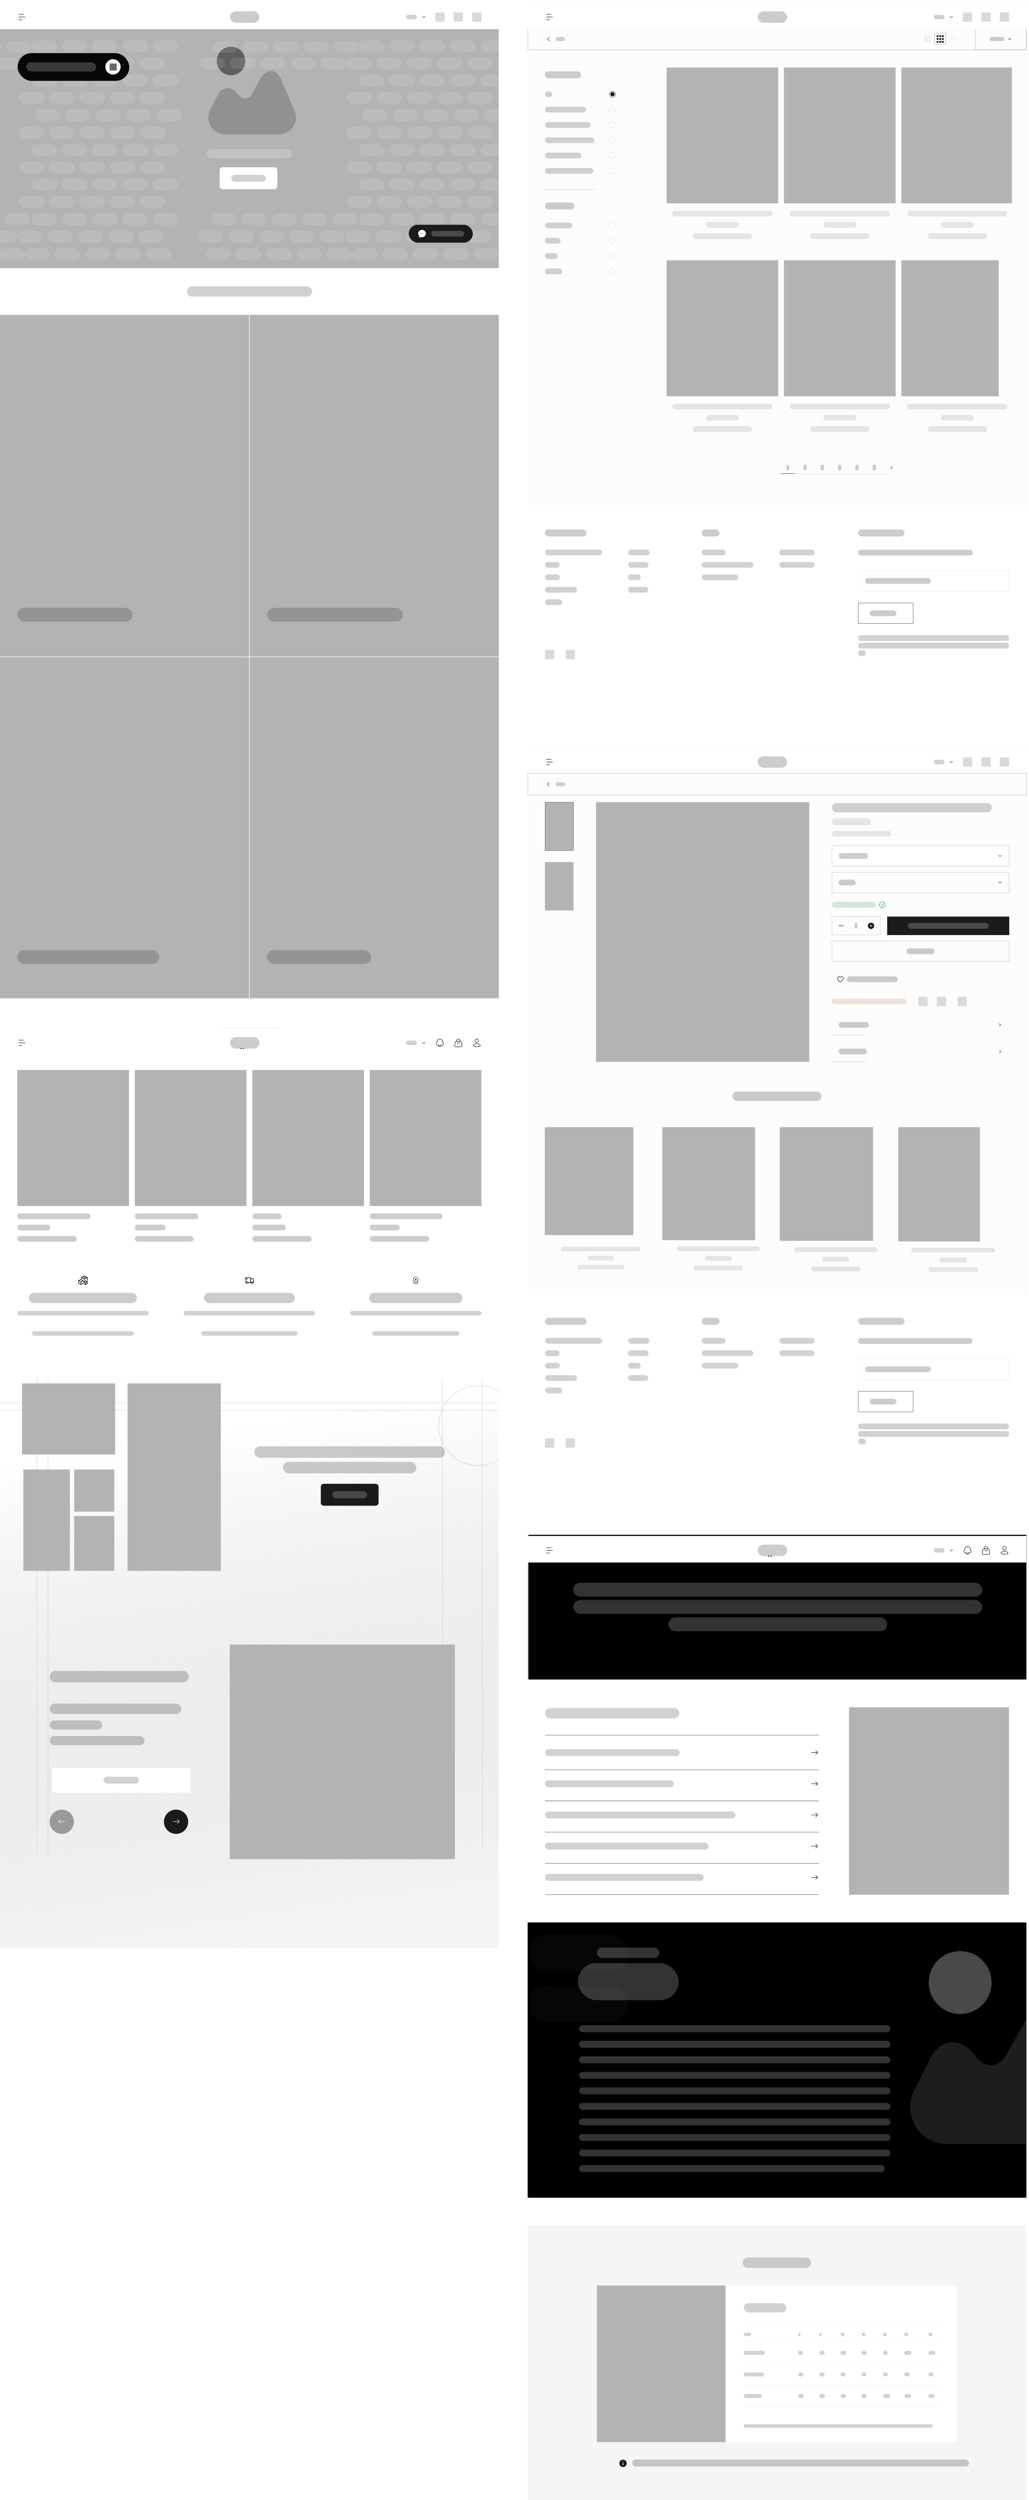 <svg width="3565" height="8654" viewBox="0 0 3565 8654" fill="none" xmlns="http://www.w3.org/2000/svg">
<g clip-path="url(#clip0_161_7188)">
<rect width="1728" height="3451" transform="translate(0 5)" fill="white"/>
<g clip-path="url(#clip1_161_7188)">
<rect width="1728" height="831" transform="translate(0 97)" fill="#B7B7B7"/>
<rect x="-1" y="97" width="1727" height="841" fill="#B3B3B3"/>
<g opacity="0.6">
<path opacity="0.4" d="M1020.54 383.994L974.766 276.939C966.43 257.341 953.999 246.226 939.813 245.495C925.773 244.764 912.171 254.563 901.788 273.283L874 323.154C868.15 333.684 859.814 339.973 850.746 340.704C841.533 341.581 832.319 336.755 824.86 327.249L821.643 323.154C811.259 310.138 798.389 303.849 785.226 305.165C772.064 306.481 760.803 315.549 753.344 330.32L728.043 380.776C718.975 399.058 719.853 420.264 730.529 437.521C741.205 454.779 759.779 465.163 780.108 465.163H966.723C986.32 465.163 1004.6 455.364 1015.42 438.984C1026.54 422.604 1028.29 401.983 1020.54 383.994Z" fill="#272727"/>
<path d="M800.436 260.556C827.737 260.556 849.869 238.425 849.869 211.124C849.869 183.823 827.737 161.691 800.436 161.691C773.136 161.691 751.004 183.823 751.004 211.124C751.004 238.425 773.136 260.556 800.436 260.556Z" fill="#272727"/>
</g>
<g opacity="0.2">
<rect x="717" y="516" width="294" height="32" rx="16" fill="white"/>
</g>
<g opacity="0.5">
<g opacity="0.2">
<rect x="1200" y="319" width="88" height="40" rx="20" fill="white"/>
</g>
<g opacity="0.2">
<rect x="1305" y="319" width="88" height="40" rx="20" fill="white"/>
</g>
<g opacity="0.2">
<rect x="1410" y="319" width="88" height="40" rx="20" fill="white"/>
</g>
<g opacity="0.2">
<rect x="1515" y="319" width="88" height="40" rx="20" fill="white"/>
</g>
<g opacity="0.2">
<rect x="1620" y="319" width="88" height="40" rx="20" fill="white"/>
</g>
<g opacity="0.2">
<rect x="1244" y="259" width="88" height="40" rx="20" fill="white"/>
</g>
<g opacity="0.2">
<rect x="1349" y="259" width="88" height="40" rx="20" fill="white"/>
</g>
<g opacity="0.2">
<rect x="1454" y="259" width="88" height="40" rx="20" fill="white"/>
</g>
<g opacity="0.2">
<rect x="1559" y="259" width="88" height="40" rx="20" fill="white"/>
</g>
<g opacity="0.2">
<rect x="1664" y="259" width="88" height="40" rx="20" fill="white"/>
</g>
<g opacity="0.2">
<rect x="1200" y="199" width="88" height="40" rx="20" fill="white"/>
</g>
<g opacity="0.2">
<rect x="1305" y="199" width="88" height="40" rx="20" fill="white"/>
</g>
<g opacity="0.2">
<rect x="1410" y="199" width="88" height="40" rx="20" fill="white"/>
</g>
<g opacity="0.2">
<rect x="1515" y="199" width="88" height="40" rx="20" fill="white"/>
</g>
<g opacity="0.2">
<rect x="1620" y="199" width="88" height="40" rx="20" fill="white"/>
</g>
<g opacity="0.2">
<rect x="692" y="199" width="88" height="40" rx="20" fill="white"/>
</g>
<g opacity="0.2">
<rect x="797" y="199" width="88" height="40" rx="20" fill="white"/>
</g>
<g opacity="0.2">
<rect x="902" y="199" width="88" height="40" rx="20" fill="white"/>
</g>
<g opacity="0.2">
<rect x="1007" y="199" width="88" height="40" rx="20" fill="white"/>
</g>
<g opacity="0.2">
<rect x="1112" y="199" width="88" height="40" rx="20" fill="white"/>
</g>
<g opacity="0.2">
<rect x="1244" y="139" width="88" height="40" rx="20" fill="white"/>
</g>
<g opacity="0.2">
<rect x="1349" y="139" width="88" height="40" rx="20" fill="white"/>
</g>
<g opacity="0.2">
<rect x="1454" y="139" width="88" height="40" rx="20" fill="white"/>
</g>
<g opacity="0.2">
<rect x="1559" y="139" width="88" height="40" rx="20" fill="white"/>
</g>
<g opacity="0.2">
<rect x="1664" y="139" width="88" height="40" rx="20" fill="white"/>
</g>
<g opacity="0.2">
<rect x="736" y="142" width="88" height="40" rx="20" fill="white"/>
</g>
<g opacity="0.2">
<rect x="841" y="142" width="88" height="40" rx="20" fill="white"/>
</g>
<g opacity="0.2">
<rect x="946" y="142" width="88" height="40" rx="20" fill="white"/>
</g>
<g opacity="0.2">
<rect x="1051" y="142" width="88" height="40" rx="20" fill="white"/>
</g>
<g opacity="0.2">
<rect x="1156" y="142" width="88" height="40" rx="20" fill="white"/>
</g>
<g opacity="0.2">
<rect x="1256" y="379" width="88" height="40" rx="20" fill="white"/>
</g>
<g opacity="0.2">
<rect x="1361" y="379" width="88" height="40" rx="20" fill="white"/>
</g>
<g opacity="0.2">
<rect x="1466" y="379" width="88" height="40" rx="20" fill="white"/>
</g>
<g opacity="0.2">
<rect x="1571" y="379" width="88" height="40" rx="20" fill="white"/>
</g>
<g opacity="0.2">
<rect x="1676" y="379" width="88" height="40" rx="20" fill="white"/>
</g>
<g opacity="0.2">
<rect x="1200" y="439" width="88" height="40" rx="20" fill="white"/>
</g>
<g opacity="0.2">
<rect x="1305" y="439" width="88" height="40" rx="20" fill="white"/>
</g>
<g opacity="0.2">
<rect x="1410" y="439" width="88" height="40" rx="20" fill="white"/>
</g>
<g opacity="0.2">
<rect x="1515" y="439" width="88" height="40" rx="20" fill="white"/>
</g>
<g opacity="0.2">
<rect x="1620" y="439" width="88" height="40" rx="20" fill="white"/>
</g>
<g opacity="0.2">
<rect x="1244" y="499" width="88" height="40" rx="20" fill="white"/>
</g>
<g opacity="0.2">
<rect x="1349" y="499" width="88" height="40" rx="20" fill="white"/>
</g>
<g opacity="0.2">
<rect x="1454" y="499" width="88" height="40" rx="20" fill="white"/>
</g>
<g opacity="0.2">
<rect x="1559" y="499" width="88" height="40" rx="20" fill="white"/>
</g>
<g opacity="0.2">
<rect x="1664" y="499" width="88" height="40" rx="20" fill="white"/>
</g>
<g opacity="0.2">
<rect x="1200" y="559" width="88" height="40" rx="20" fill="white"/>
</g>
<g opacity="0.2">
<rect x="1305" y="559" width="88" height="40" rx="20" fill="white"/>
</g>
<g opacity="0.2">
<rect x="1410" y="559" width="88" height="40" rx="20" fill="white"/>
</g>
<g opacity="0.2">
<rect x="1515" y="559" width="88" height="40" rx="20" fill="white"/>
</g>
<g opacity="0.2">
<rect x="1620" y="559" width="88" height="40" rx="20" fill="white"/>
</g>
<g opacity="0.2">
<rect x="1244" y="619" width="88" height="40" rx="20" fill="white"/>
</g>
<g opacity="0.2">
<rect x="1349" y="619" width="88" height="40" rx="20" fill="white"/>
</g>
<g opacity="0.2">
<rect x="1454" y="619" width="88" height="40" rx="20" fill="white"/>
</g>
<g opacity="0.2">
<rect x="1559" y="619" width="88" height="40" rx="20" fill="white"/>
</g>
<g opacity="0.2">
<rect x="1664" y="619" width="88" height="40" rx="20" fill="white"/>
</g>
<g opacity="0.2">
<rect x="1200" y="679" width="88" height="40" rx="20" fill="white"/>
</g>
<g opacity="0.2">
<rect x="1305" y="679" width="88" height="40" rx="20" fill="white"/>
</g>
<g opacity="0.2">
<rect x="1410" y="679" width="88" height="40" rx="20" fill="white"/>
</g>
<g opacity="0.2">
<rect x="1515" y="679" width="88" height="40" rx="20" fill="white"/>
</g>
<g opacity="0.2">
<rect x="1620" y="679" width="88" height="40" rx="20" fill="white"/>
</g>
<g opacity="0.2">
<rect x="1244" y="739" width="88" height="40" rx="20" fill="white"/>
</g>
<g opacity="0.2">
<rect x="1349" y="739" width="88" height="40" rx="20" fill="white"/>
</g>
<g opacity="0.2">
<rect x="1454" y="739" width="88" height="40" rx="20" fill="white"/>
</g>
<g opacity="0.2">
<rect x="1559" y="739" width="88" height="40" rx="20" fill="white"/>
</g>
<g opacity="0.2">
<rect x="1664" y="739" width="88" height="40" rx="20" fill="white"/>
</g>
<g opacity="0.2">
<rect x="1195" y="799" width="88" height="40" rx="20" fill="white"/>
</g>
<g opacity="0.2">
<rect x="1300" y="799" width="88" height="40" rx="20" fill="white"/>
</g>
<g opacity="0.2">
<rect x="1405" y="799" width="88" height="40" rx="20" fill="white"/>
</g>
<g opacity="0.2">
<rect x="1510" y="799" width="88" height="40" rx="20" fill="white"/>
</g>
<g opacity="0.2">
<rect x="1615" y="799" width="88" height="40" rx="20" fill="white"/>
</g>
<g opacity="0.2">
<rect x="1220" y="859" width="88" height="40" rx="20" fill="white"/>
</g>
<g opacity="0.2">
<rect x="1325" y="859" width="88" height="40" rx="20" fill="white"/>
</g>
<g opacity="0.2">
<rect x="1430" y="859" width="88" height="40" rx="20" fill="white"/>
</g>
<g opacity="0.2">
<rect x="1535" y="859" width="88" height="40" rx="20" fill="white"/>
</g>
<g opacity="0.2">
<rect x="1640" y="859" width="88" height="40" rx="20" fill="white"/>
</g>
<g opacity="0.2">
<rect x="712" y="859" width="88" height="40" rx="20" fill="white"/>
</g>
<g opacity="0.2">
<rect x="817" y="859" width="88" height="40" rx="20" fill="white"/>
</g>
<g opacity="0.2">
<rect x="922" y="859" width="88" height="40" rx="20" fill="white"/>
</g>
<g opacity="0.2">
<rect x="1027" y="859" width="88" height="40" rx="20" fill="white"/>
</g>
<g opacity="0.2">
<rect x="1132" y="859" width="88" height="40" rx="20" fill="white"/>
</g>
<g opacity="0.2">
<rect x="687" y="799" width="88" height="40" rx="20" fill="white"/>
</g>
<g opacity="0.2">
<rect x="792" y="799" width="88" height="40" rx="20" fill="white"/>
</g>
<g opacity="0.2">
<rect x="897" y="799" width="88" height="40" rx="20" fill="white"/>
</g>
<g opacity="0.2">
<rect x="1002" y="799" width="88" height="40" rx="20" fill="white"/>
</g>
<g opacity="0.2">
<rect x="1107" y="799" width="88" height="40" rx="20" fill="white"/>
</g>
<g opacity="0.2">
<rect x="731" y="739" width="88" height="40" rx="20" fill="white"/>
</g>
<g opacity="0.2">
<rect x="836" y="739" width="88" height="40" rx="20" fill="white"/>
</g>
<g opacity="0.2">
<rect x="941" y="739" width="88" height="40" rx="20" fill="white"/>
</g>
<g opacity="0.2">
<rect x="1046" y="739" width="88" height="40" rx="20" fill="white"/>
</g>
<g opacity="0.2">
<rect x="1151" y="739" width="88" height="40" rx="20" fill="white"/>
</g>
</g>
<g opacity="0.5">
<g opacity="0.2">
<rect x="65" y="319" width="88" height="40" rx="20" fill="white"/>
</g>
<g opacity="0.2">
<rect x="170" y="319" width="88" height="40" rx="20" fill="white"/>
</g>
<g opacity="0.2">
<rect x="275" y="319" width="88" height="40" rx="20" fill="white"/>
</g>
<g opacity="0.2">
<rect x="380" y="319" width="88" height="40" rx="20" fill="white"/>
</g>
<g opacity="0.2">
<rect x="485" y="319" width="88" height="40" rx="20" fill="white"/>
</g>
<g opacity="0.2">
<rect x="109" y="259" width="88" height="40" rx="20" fill="white"/>
</g>
<g opacity="0.2">
<rect x="214" y="259" width="88" height="40" rx="20" fill="white"/>
</g>
<g opacity="0.2">
<rect x="319" y="259" width="88" height="40" rx="20" fill="white"/>
</g>
<g opacity="0.2">
<rect x="424" y="259" width="88" height="40" rx="20" fill="white"/>
</g>
<g opacity="0.2">
<rect x="529" y="259" width="88" height="40" rx="20" fill="white"/>
</g>
<g opacity="0.2">
<rect x="65" y="199" width="88" height="40" rx="20" fill="white"/>
</g>
<g opacity="0.2">
<rect x="170" y="199" width="88" height="40" rx="20" fill="white"/>
</g>
<g opacity="0.2">
<rect x="275" y="199" width="88" height="40" rx="20" fill="white"/>
</g>
<g opacity="0.2">
<rect x="380" y="199" width="88" height="40" rx="20" fill="white"/>
</g>
<g opacity="0.2">
<rect x="485" y="199" width="88" height="40" rx="20" fill="white"/>
</g>
<g opacity="0.2">
<rect x="-23" y="199" width="88" height="40" rx="20" fill="white"/>
</g>
<g opacity="0.2">
<rect x="109" y="139" width="88" height="40" rx="20" fill="white"/>
</g>
<g opacity="0.2">
<rect x="214" y="139" width="88" height="40" rx="20" fill="white"/>
</g>
<g opacity="0.2">
<rect x="319" y="139" width="88" height="40" rx="20" fill="white"/>
</g>
<g opacity="0.2">
<rect x="424" y="139" width="88" height="40" rx="20" fill="white"/>
</g>
<g opacity="0.2">
<rect x="529" y="139" width="88" height="40" rx="20" fill="white"/>
</g>
<g opacity="0.2">
<rect x="-84" y="142" width="88" height="40" rx="20" fill="white"/>
</g>
<g opacity="0.2">
<rect x="21" y="142" width="88" height="40" rx="20" fill="white"/>
</g>
<g opacity="0.2">
<rect x="121" y="379" width="88" height="40" rx="20" fill="white"/>
</g>
<g opacity="0.2">
<rect x="226" y="379" width="88" height="40" rx="20" fill="white"/>
</g>
<g opacity="0.2">
<rect x="331" y="379" width="88" height="40" rx="20" fill="white"/>
</g>
<g opacity="0.2">
<rect x="436" y="379" width="88" height="40" rx="20" fill="white"/>
</g>
<g opacity="0.2">
<rect x="541" y="379" width="88" height="40" rx="20" fill="white"/>
</g>
<g opacity="0.2">
<rect x="65" y="439" width="88" height="40" rx="20" fill="white"/>
</g>
<g opacity="0.2">
<rect x="170" y="439" width="88" height="40" rx="20" fill="white"/>
</g>
<g opacity="0.2">
<rect x="275" y="439" width="88" height="40" rx="20" fill="white"/>
</g>
<g opacity="0.2">
<rect x="380" y="439" width="88" height="40" rx="20" fill="white"/>
</g>
<g opacity="0.2">
<rect x="485" y="439" width="88" height="40" rx="20" fill="white"/>
</g>
<g opacity="0.2">
<rect x="109" y="499" width="88" height="40" rx="20" fill="white"/>
</g>
<g opacity="0.2">
<rect x="214" y="499" width="88" height="40" rx="20" fill="white"/>
</g>
<g opacity="0.2">
<rect x="319" y="499" width="88" height="40" rx="20" fill="white"/>
</g>
<g opacity="0.2">
<rect x="424" y="499" width="88" height="40" rx="20" fill="white"/>
</g>
<g opacity="0.2">
<rect x="529" y="499" width="88" height="40" rx="20" fill="white"/>
</g>
<g opacity="0.2">
<rect x="65" y="559" width="88" height="40" rx="20" fill="white"/>
</g>
<g opacity="0.2">
<rect x="170" y="559" width="88" height="40" rx="20" fill="white"/>
</g>
<g opacity="0.2">
<rect x="275" y="559" width="88" height="40" rx="20" fill="white"/>
</g>
<g opacity="0.2">
<rect x="380" y="559" width="88" height="40" rx="20" fill="white"/>
</g>
<g opacity="0.2">
<rect x="485" y="559" width="88" height="40" rx="20" fill="white"/>
</g>
<g opacity="0.2">
<rect x="109" y="619" width="88" height="40" rx="20" fill="white"/>
</g>
<g opacity="0.2">
<rect x="214" y="619" width="88" height="40" rx="20" fill="white"/>
</g>
<g opacity="0.2">
<rect x="319" y="619" width="88" height="40" rx="20" fill="white"/>
</g>
<g opacity="0.2">
<rect x="424" y="619" width="88" height="40" rx="20" fill="white"/>
</g>
<g opacity="0.2">
<rect x="529" y="619" width="88" height="40" rx="20" fill="white"/>
</g>
<g opacity="0.2">
<rect x="65" y="679" width="88" height="40" rx="20" fill="white"/>
</g>
<g opacity="0.2">
<rect x="170" y="679" width="88" height="40" rx="20" fill="white"/>
</g>
<g opacity="0.2">
<rect x="275" y="679" width="88" height="40" rx="20" fill="white"/>
</g>
<g opacity="0.2">
<rect x="380" y="679" width="88" height="40" rx="20" fill="white"/>
</g>
<g opacity="0.2">
<rect x="485" y="679" width="88" height="40" rx="20" fill="white"/>
</g>
<g opacity="0.2">
<rect x="109" y="739" width="88" height="40" rx="20" fill="white"/>
</g>
<g opacity="0.2">
<rect x="214" y="739" width="88" height="40" rx="20" fill="white"/>
</g>
<g opacity="0.2">
<rect x="319" y="739" width="88" height="40" rx="20" fill="white"/>
</g>
<g opacity="0.2">
<rect x="424" y="739" width="88" height="40" rx="20" fill="white"/>
</g>
<g opacity="0.2">
<rect x="529" y="739" width="88" height="40" rx="20" fill="white"/>
</g>
<g opacity="0.2">
<rect x="60" y="799" width="88" height="40" rx="20" fill="white"/>
</g>
<g opacity="0.2">
<rect x="165" y="799" width="88" height="40" rx="20" fill="white"/>
</g>
<g opacity="0.2">
<rect x="270" y="799" width="88" height="40" rx="20" fill="white"/>
</g>
<g opacity="0.2">
<rect x="375" y="799" width="88" height="40" rx="20" fill="white"/>
</g>
<g opacity="0.2">
<rect x="480" y="799" width="88" height="40" rx="20" fill="white"/>
</g>
<g opacity="0.2">
<rect x="85" y="859" width="88" height="40" rx="20" fill="white"/>
</g>
<g opacity="0.2">
<rect x="190" y="859" width="88" height="40" rx="20" fill="white"/>
</g>
<g opacity="0.2">
<rect x="295" y="859" width="88" height="40" rx="20" fill="white"/>
</g>
<g opacity="0.2">
<rect x="400" y="859" width="88" height="40" rx="20" fill="white"/>
</g>
<g opacity="0.2">
<rect x="505" y="859" width="88" height="40" rx="20" fill="white"/>
</g>
<g opacity="0.2">
<rect x="-3" y="859" width="88" height="40" rx="20" fill="white"/>
</g>
<g opacity="0.2">
<rect x="-28" y="799" width="88" height="40" rx="20" fill="white"/>
</g>
<g opacity="0.2">
<rect x="16" y="739" width="88" height="40" rx="20" fill="white"/>
</g>
</g>
<rect x="761" y="579" width="200" height="76" rx="10" fill="white"/>
<g opacity="0.2">
<rect x="801" y="605" width="120" height="24" rx="12" fill="#1B1A1A"/>
</g>
<rect x="61" y="184" width="387" height="96" rx="48" fill="#070707"/>
<g opacity="0.2">
<rect x="91" y="215.5" width="242" height="32" rx="16" fill="white"/>
</g>
<circle cx="391.5" cy="231.5" r="26.5" fill="#F5F5F5"/>
<rect x="380" y="220" width="24" height="24" fill="#676767"/>
<rect x="1416" y="778" width="222" height="62" rx="31" fill="#1B1B1B"/>
<path d="M1475.33 808.424C1475.33 815.468 1469.36 821.179 1462 821.179C1461.14 821.18 1460.27 821.1 1459.42 820.941C1458.81 820.826 1458.5 820.768 1458.29 820.801C1458.08 820.833 1457.77 820.994 1457.17 821.317C1455.45 822.228 1453.46 822.549 1451.54 822.192C1452.27 821.294 1452.76 820.216 1452.99 819.061C1453.12 818.354 1452.79 817.668 1452.29 817.165C1450.05 814.883 1448.67 811.808 1448.67 808.424C1448.67 801.379 1454.64 795.668 1462 795.668C1469.36 795.668 1475.33 801.379 1475.33 808.424Z" fill="white"/>
<path d="M1462 809H1462.01M1467.32 809H1467.33M1456.67 809H1456.68" stroke="#1B1B1B" stroke-width="2" stroke-linecap="round" stroke-linejoin="round"/>
<g opacity="0.2">
<rect x="1494" y="799" width="114" height="20" rx="10" fill="white"/>
</g>
</g>
<g clip-path="url(#clip2_161_7188)">
<rect x="-31" y="1079" width="925" height="1211" fill="#B3B3B3"/>
<g opacity="0.2">
<rect x="60" y="2104" width="399" height="48" rx="24" fill="#1B1B1B"/>
</g>
</g>
<g clip-path="url(#clip3_161_7188)">
<rect width="1017" height="1419" transform="matrix(-1 0 0 1 1851 1079)" fill="#B3B3B3"/>
<g opacity="0.2">
<rect x="925" y="2104" width="471" height="48" rx="24" fill="#1B1B1B"/>
</g>
</g>
<g clip-path="url(#clip4_161_7188)">
<rect width="974" height="1461" transform="matrix(-1 0 0 1 943 2264)" fill="#B3B3B3"/>
<g opacity="0.2">
<rect x="60" y="3289" width="492" height="48" rx="24" fill="#1B1B1B"/>
</g>
</g>
<g clip-path="url(#clip5_161_7188)">
<rect x="834" y="2264" width="1079" height="1349" fill="#B3B3B3"/>
<g opacity="0.2">
<rect x="925" y="3289" width="361" height="48" rx="24" fill="#1B1B1B"/>
</g>
</g>
<g opacity="0.2" clip-path="url(#clip6_161_7188)">
<rect x="647.5" y="991" width="434" height="36" rx="18" fill="#1B1B1B"/>
</g>
<g filter="url(#filter0_d_161_7188)">
<rect width="1728" height="92" transform="translate(0 5)" fill="white"/>
<path d="M65.333 45.668H81.333" stroke="black" stroke-width="1.5" stroke-linecap="round" stroke-linejoin="round"/>
<path d="M65.333 55H86.666" stroke="black" stroke-width="1.5" stroke-linecap="round" stroke-linejoin="round"/>
<path d="M65.333 64.332H76" stroke="black" stroke-width="1.5" stroke-linecap="round" stroke-linejoin="round"/>
<g opacity="0.2">
<rect x="797" y="35" width="102" height="40" rx="20" fill="black"/>
</g>
<g opacity="0.2">
<rect x="1407" y="47" width="37" height="16" rx="8" fill="#1B1B1B"/>
</g>
<path d="M1472 53C1472 53 1469.05 57 1468 57C1466.95 57 1464 53 1464 53" stroke="#1B1B1B" stroke-width="1.5" stroke-linecap="round" stroke-linejoin="round"/>
<rect x="1508" y="39" width="32" height="32" fill="#D9D9D9"/>
<rect x="1572" y="39" width="32" height="32" fill="#D9D9D9"/>
<rect x="1636" y="39" width="32" height="32" fill="#D9D9D9"/>
</g>
</g>
<g clip-path="url(#clip7_161_7188)">
<rect width="1728" height="3192" transform="translate(0 3556)" fill="white"/>
<g opacity="0.2">
<rect x="760" y="3559" width="208" height="36" rx="18" fill="#1B1B1B"/>
</g>
<mask id="mask0_161_7188" style="mask-type:alpha" maskUnits="userSpaceOnUse" x="60" y="3704" width="387" height="471">
<rect x="60" y="3704" width="387" height="471" fill="#D9D9D9"/>
</mask>
<g mask="url(#mask0_161_7188)">
<rect x="7" y="3684" width="765" height="511" fill="#B3B3B3"/>
</g>
<g opacity="0.2">
<rect x="60" y="4200.5" width="254" height="20" rx="10" fill="black"/>
</g>
<g opacity="0.2">
<rect x="60" y="4239.5" width="114" height="20" rx="10" fill="black"/>
</g>
<g opacity="0.2">
<rect x="60" y="4278.5" width="206" height="20" rx="10" fill="black"/>
</g>
<mask id="mask1_161_7188" style="mask-type:alpha" maskUnits="userSpaceOnUse" x="467" y="3704" width="387" height="471">
<rect x="467" y="3704" width="387" height="471" fill="#D9D9D9"/>
</mask>
<g mask="url(#mask1_161_7188)">
<rect x="447" y="3684" width="422" height="620" fill="#B3B3B3"/>
</g>
<g opacity="0.2">
<rect x="467" y="4200.5" width="220" height="20" rx="10" fill="black"/>
</g>
<g opacity="0.2">
<rect x="467" y="4239.5" width="107" height="20" rx="10" fill="black"/>
</g>
<g opacity="0.2">
<rect x="467" y="4278.5" width="204" height="20" rx="10" fill="black"/>
</g>
<mask id="mask2_161_7188" style="mask-type:alpha" maskUnits="userSpaceOnUse" x="874" y="3704" width="387" height="471">
<rect x="874" y="3704" width="387" height="471" fill="#D9D9D9"/>
</mask>
<g mask="url(#mask2_161_7188)">
<rect x="865" y="3695" width="401" height="568" fill="#B3B3B3"/>
</g>
<g opacity="0.2">
<rect x="874" y="4200.5" width="101" height="20" rx="10" fill="black"/>
</g>
<g opacity="0.2">
<rect x="874" y="4239.5" width="116" height="20" rx="10" fill="black"/>
</g>
<g opacity="0.2">
<rect x="874" y="4278.5" width="206" height="20" rx="10" fill="black"/>
</g>
<mask id="mask3_161_7188" style="mask-type:alpha" maskUnits="userSpaceOnUse" x="1281" y="3704" width="387" height="471">
<rect x="1281" y="3704" width="387" height="471" fill="#D9D9D9"/>
</mask>
<g mask="url(#mask3_161_7188)">
<rect x="1266" y="3648" width="410" height="615" fill="#B3B3B3"/>
</g>
<g opacity="0.2">
<rect x="1281" y="4200.5" width="252" height="20" rx="10" fill="black"/>
</g>
<g opacity="0.2">
<rect x="1281" y="4239.5" width="104" height="20" rx="10" fill="black"/>
</g>
<g opacity="0.2">
<rect x="1281" y="4278.5" width="206" height="20" rx="10" fill="black"/>
</g>
<g clip-path="url(#clip8_161_7188)">
<rect width="32" height="32" transform="translate(271.5 4416)" fill="white"/>
<path d="M292.5 4416.03L303.5 4421.53V4433.8L301.5 4432.8V4423.77L293.5 4427.77V4431.8L291.5 4432.8V4427.77L283.5 4423.77V4427.31L281.5 4426.31V4421.53L292.5 4416.03ZM292.5 4426.03L295.266 4424.64L288.031 4420.5L284.734 4422.16L292.5 4426.03ZM297.422 4423.58L300.266 4422.16L292.5 4418.27L290.172 4419.44L297.422 4423.58ZM289.5 4433.8L287.5 4434.8V4434.78L281.5 4437.78V4444.89L287.5 4441.88V4444.12L280.5 4447.62L271.5 4443.11V4432.55L280.5 4428.05L289.5 4432.55V4433.8ZM279.5 4444.89V4437.78L273.5 4434.78V4441.88L279.5 4444.89ZM280.5 4436.05L286.266 4433.17L280.5 4430.28L274.734 4433.17L280.5 4436.05ZM289.5 4436.03L296.5 4432.53L303.5 4436.03V4444.27L296.5 4447.77L289.5 4444.27V4436.03ZM295.5 4445.03V4440.27L291.5 4438.27V4443.03L295.5 4445.03ZM301.5 4443.03V4438.27L297.5 4440.27V4445.03L301.5 4443.03ZM296.5 4438.53L300.266 4436.64L296.5 4434.77L292.734 4436.64L296.5 4438.53Z" fill="black"/>
</g>
<g opacity="0.2" clip-path="url(#clip9_161_7188)">
<rect x="100.5" y="4475" width="374" height="36" rx="18" fill="black"/>
</g>
<g opacity="0.2" clip-path="url(#clip10_161_7188)">
<rect x="60" y="4538" width="455" height="16" rx="8" fill="#1B1B1B"/>
<rect x="110.5" y="4608" width="354" height="16" rx="8" fill="#1B1B1B"/>
</g>
<rect width="32" height="32" transform="translate(848 4416)" fill="white"/>
<path d="M848 4422V4424H867V4439H860.844C860.398 4437.28 858.852 4436 857 4436C855.148 4436 853.602 4437.28 853.156 4439H852V4434H850V4441H853.156C853.602 4442.72 855.148 4444 857 4444C858.852 4444 860.398 4442.72 860.844 4441H869.156C869.602 4442.72 871.148 4444 873 4444C874.852 4444 876.398 4442.72 876.844 4441H880V4432.84L879.937 4432.69L877.937 4426.69L877.72 4426H869V4422H848ZM849 4426V4428H858V4426H849ZM869 4428H876.281L878 4433.12V4439H876.844C876.398 4437.28 874.852 4436 873 4436C871.148 4436 869.602 4437.28 869.156 4439H869V4428ZM850 4430V4432H856V4430H850ZM857 4438C858.117 4438 859 4438.88 859 4440C859 4441.12 858.117 4442 857 4442C855.883 4442 855 4441.12 855 4440C855 4438.88 855.883 4438 857 4438ZM873 4438C874.117 4438 875 4438.88 875 4440C875 4441.12 874.117 4442 873 4442C871.883 4442 871 4441.12 871 4440C871 4438.88 871.883 4438 873 4438Z" fill="black"/>
<g opacity="0.2" clip-path="url(#clip11_161_7188)">
<rect x="706.5" y="4475" width="315" height="36" rx="18" fill="black"/>
</g>
<g opacity="0.2" clip-path="url(#clip12_161_7188)">
<rect x="636.5" y="4538" width="455" height="16" rx="8" fill="#1B1B1B"/>
<rect x="697" y="4608" width="334" height="16" rx="8" fill="#1B1B1B"/>
</g>
<rect width="32" height="32" transform="translate(1424.5 4416)" fill="white"/>
<path d="M1440.5 4431.57L1438.41 4433.2C1438.3 4433.27 1438.18 4433.28 1438.08 4433.2C1437.97 4433.13 1437.94 4433.03 1437.98 4432.91L1438.77 4430.26L1436.69 4428.75C1436.58 4428.68 1436.55 4428.58 1436.61 4428.45C1436.66 4428.32 1436.75 4428.26 1436.87 4428.26H1439.45L1440.24 4425.63C1440.29 4425.5 1440.37 4425.44 1440.5 4425.44C1440.63 4425.44 1440.71 4425.5 1440.76 4425.63L1441.55 4428.26H1444.12C1444.24 4428.26 1444.33 4428.32 1444.39 4428.45C1444.44 4428.58 1444.42 4428.68 1444.3 4428.75L1442.22 4430.26L1443.01 4432.91C1443.05 4433.03 1443.02 4433.13 1442.92 4433.2C1442.81 4433.28 1442.69 4433.27 1442.58 4433.2L1440.5 4431.57ZM1440.5 4442.62L1435.22 4444.19C1434.87 4444.32 1434.56 4444.27 1434.27 4444.04C1433.98 4443.82 1433.83 4443.53 1433.83 4443.17V4435.83C1432.99 4435 1432.33 4434.03 1431.87 4432.91C1431.4 4431.8 1431.17 4430.6 1431.17 4429.33C1431.17 4426.73 1432.07 4424.53 1433.88 4422.72C1435.69 4420.91 1437.9 4420 1440.5 4420C1443.1 4420 1445.31 4420.91 1447.12 4422.72C1448.93 4424.53 1449.83 4426.73 1449.83 4429.33C1449.83 4430.6 1449.6 4431.8 1449.13 4432.91C1448.67 4434.03 1448.01 4435 1447.17 4435.83V4443.17C1447.17 4443.52 1447.02 4443.82 1446.73 4444.04C1446.44 4444.26 1446.13 4444.32 1445.78 4444.19L1440.5 4442.62ZM1440.5 4437.33C1442.72 4437.33 1444.61 4436.56 1446.17 4435C1447.72 4433.44 1448.5 4431.56 1448.5 4429.33C1448.5 4427.11 1447.72 4425.22 1446.17 4423.67C1444.61 4422.11 1442.72 4421.33 1440.5 4421.33C1438.28 4421.33 1436.39 4422.11 1434.83 4423.67C1433.28 4425.22 1432.5 4427.11 1432.5 4429.33C1432.5 4431.56 1433.28 4433.44 1434.83 4435C1436.39 4436.56 1438.28 4437.33 1440.5 4437.33ZM1435.17 4442.73L1440.5 4441.23L1445.83 4442.73V4436.95C1445.09 4437.5 1444.26 4437.92 1443.35 4438.22C1442.45 4438.52 1441.49 4438.67 1440.5 4438.67C1439.5 4438.67 1438.55 4438.52 1437.64 4438.22C1436.74 4437.92 1435.91 4437.5 1435.17 4436.95V4442.73Z" fill="black"/>
<g opacity="0.2">
<rect x="1279" y="4475" width="323" height="36" rx="18" fill="black"/>
</g>
<g opacity="0.2" clip-path="url(#clip13_161_7188)">
<rect x="1213" y="4538" width="455" height="16" rx="8" fill="#1B1B1B"/>
<rect x="1289.5" y="4608" width="302" height="16" rx="8" fill="#1B1B1B"/>
</g>
<g clip-path="url(#clip14_161_7188)">
<rect width="1728" height="1996" transform="translate(0 4748)" fill="url(#paint0_linear_161_7188)"/>
<line y1="4856.5" x2="1728" y2="4856.5" stroke="#C2BDAD" stroke-opacity="0.96"/>
<line y1="4882.5" x2="1728" y2="4882.5" stroke="#C2BDAD" stroke-opacity="0.96"/>
<circle cx="1657.5" cy="4935.5" r="138" stroke="#C2BDAD"/>
<line x1="127.5" y1="4770" x2="127.5" y2="6417" stroke="#C2BDAD"/>
<line x1="166.5" y1="4775" x2="166.5" y2="6417" stroke="#C2BDAD"/>
<line x1="1670.5" y1="4775" x2="1671.5" y2="6396" stroke="#C2BDAD"/>
<line x1="1532.5" y1="4775" x2="1533.5" y2="6396" stroke="#C2BDAD"/>
<g filter="url(#filter1_d_161_7188)">
<mask id="mask4_161_7188" style="mask-type:alpha" maskUnits="userSpaceOnUse" x="76" y="4785" width="323" height="246">
<rect x="76" y="4785" width="323" height="246" fill="#D9D9D9"/>
</mask>
<g mask="url(#mask4_161_7188)">
<rect x="76" y="4764" width="323" height="366" fill="#B3B3B3"/>
</g>
<mask id="mask5_161_7188" style="mask-type:alpha" maskUnits="userSpaceOnUse" x="442" y="4785" width="323" height="649">
<rect x="442" y="4785" width="323" height="649" fill="#D9D9D9"/>
</mask>
<g mask="url(#mask5_161_7188)">
<rect x="372" y="4764" width="462" height="692" fill="#B3B3B3"/>
</g>
<mask id="mask6_161_7188" style="mask-type:alpha" maskUnits="userSpaceOnUse" x="81" y="5083" width="319" height="351">
<path d="M242 5434H81V5083H242V5434ZM400 5434H257V5244H400V5434ZM400 5229H257V5083H400V5229Z" fill="#D9D9D9"/>
</mask>
<g mask="url(#mask6_161_7188)">
<rect x="79" y="5049" width="317" height="474" fill="#B3B3B3"/>
</g>
</g>
<g opacity="0.2" clip-path="url(#clip15_161_7188)">
<rect x="881" y="5006.5" width="661" height="40" rx="20" fill="black"/>
<rect x="980.5" y="5060.5" width="462" height="40" rx="20" fill="black"/>
</g>
<rect x="1111.5" y="5136.5" width="200" height="76" rx="10" fill="#1B1B1B"/>
<g opacity="0.2" clip-path="url(#clip16_161_7188)">
<rect x="1151.5" y="5162.5" width="120" height="24" rx="12" fill="white"/>
</g>
<g opacity="0.2">
<rect x="172" y="5784" width="482" height="40" rx="20" fill="black"/>
</g>
<g opacity="0.2">
<rect x="172" y="5897.5" width="456" height="36" rx="18" fill="black"/>
</g>
<g opacity="0.2">
<rect x="172" y="5955.5" width="182" height="32" rx="16" fill="black"/>
</g>
<g opacity="0.2">
<rect x="172" y="6009.5" width="329" height="32" rx="16" fill="black"/>
</g>
<g filter="url(#filter2_d_161_7188)">
<rect width="480" height="86" transform="translate(172 6111.5)" fill="white"/>
<g opacity="0.2" clip-path="url(#clip17_161_7188)">
<rect x="350.5" y="6142.5" width="123" height="24" rx="12" fill="#1B1B1B"/>
</g>
</g>
<g opacity="0.4">
<circle cx="214" cy="6306.5" r="42" fill="#1B1B1B"/>
<path d="M203.333 6305.5L224.666 6305.5" stroke="white" stroke-width="1.5" stroke-linecap="round" stroke-linejoin="round"/>
<path d="M210 6312.17C210 6312.17 203.333 6307.26 203.333 6305.5C203.333 6303.74 210 6298.83 210 6298.83" stroke="white" stroke-width="1.5" stroke-linecap="round" stroke-linejoin="round"/>
</g>
<circle cx="610" cy="6306.5" r="42" fill="#1B1B1B"/>
<path d="M620.666 6305.5L599.333 6305.5" stroke="white" stroke-width="1.5" stroke-linecap="round" stroke-linejoin="round"/>
<path d="M613.999 6298.83C613.999 6298.83 620.666 6303.74 620.666 6305.5C620.666 6307.26 613.999 6312.17 613.999 6312.17" stroke="white" stroke-width="1.5" stroke-linecap="round" stroke-linejoin="round"/>
<mask id="mask7_161_7188" style="mask-type:alpha" maskUnits="userSpaceOnUse" x="796" y="5693" width="780" height="743">
<rect x="796" y="5693" width="780" height="743" fill="#D9D9D9"/>
</mask>
<g mask="url(#mask7_161_7188)">
<rect x="751" y="5692" width="880" height="960" fill="#B3B3B3"/>
</g>
</g>
<g filter="url(#filter3_d_161_7188)">
<rect width="1728" height="92" transform="translate(0 3556)" fill="white"/>
<path d="M65.333 3596.67H81.333" stroke="black" stroke-width="1.5" stroke-linecap="round" stroke-linejoin="round"/>
<path d="M65.333 3606H86.666" stroke="black" stroke-width="1.5" stroke-linecap="round" stroke-linejoin="round"/>
<path d="M65.333 3615.33H76" stroke="black" stroke-width="1.5" stroke-linecap="round" stroke-linejoin="round"/>
<g opacity="0.2">
<rect x="797" y="3586" width="102" height="40" rx="20" fill="black"/>
</g>
<circle cx="835" cy="3626" r="2" fill="#1B1B1B"/>
<circle cx="843" cy="3626" r="2" fill="#1B1B1B"/>
<g opacity="0.2">
<rect x="1407" y="3598" width="37" height="16" rx="8" fill="#1B1B1B"/>
</g>
<path d="M1472 3604C1472 3604 1469.05 3608 1468 3608C1466.95 3608 1464 3604 1464 3604" stroke="#1B1B1B" stroke-width="1.5" stroke-linecap="round" stroke-linejoin="round"/>
<path d="M1511.37 3609.69C1511.09 3611.55 1512.36 3612.84 1513.91 3613.49C1519.86 3615.95 1528.14 3615.95 1534.09 3613.49C1535.64 3612.84 1536.91 3611.55 1536.63 3609.69C1536.45 3608.55 1535.59 3607.6 1534.95 3606.67C1534.12 3605.44 1534.03 3604.1 1534.03 3602.67C1534.03 3597.15 1529.54 3592.67 1524 3592.67C1518.46 3592.67 1513.97 3597.15 1513.97 3602.67C1513.97 3604.1 1513.88 3605.44 1513.05 3606.67C1512.41 3607.6 1511.55 3608.55 1511.37 3609.69Z" stroke="black" stroke-width="1.5" stroke-linecap="round" stroke-linejoin="round"/>
<path d="M1518.67 3615.33C1519.28 3617.63 1521.43 3619.33 1524 3619.33C1526.57 3619.33 1528.72 3617.63 1529.33 3615.33" stroke="black" stroke-width="1.5" stroke-linecap="round" stroke-linejoin="round"/>
<path d="M1576.08 3610.26L1576.57 3607.5C1577.15 3604.23 1577.43 3602.6 1578.57 3601.63C1579.71 3600.67 1581.35 3600.67 1584.62 3600.67H1591.38C1594.65 3600.67 1596.29 3600.67 1597.43 3601.63C1598.57 3602.6 1598.86 3604.23 1599.43 3607.5L1599.92 3610.26C1600.71 3614.78 1601.11 3617.03 1599.89 3618.52C1598.66 3620 1596.4 3620 1591.86 3620H1584.14C1579.61 3620 1577.34 3620 1576.11 3618.52C1574.89 3617.03 1575.29 3614.78 1576.08 3610.26Z" stroke="black" stroke-width="1.5"/>
<path d="M1582 3600.67L1582.22 3597.98C1582.47 3594.98 1584.99 3592.67 1588 3592.67C1591.01 3592.67 1593.53 3594.98 1593.78 3597.98L1594 3600.67" stroke="black" stroke-width="1.5"/>
<path d="M1592 3604.67C1591.83 3606.55 1590.09 3608 1588 3608C1585.91 3608 1584.17 3606.55 1584 3604.67" stroke="black" stroke-width="1.5" stroke-linecap="round"/>
<path d="M1644.77 3610.64C1642.88 3611.77 1637.94 3614.06 1640.95 3616.93C1642.42 3618.33 1644.06 3619.33 1646.12 3619.33H1657.88C1659.94 3619.33 1661.58 3618.33 1663.05 3616.93C1666.06 3614.06 1661.12 3611.77 1659.23 3610.64C1654.81 3608.01 1649.19 3608.01 1644.77 3610.64Z" stroke="black" stroke-width="1.5" stroke-linecap="round" stroke-linejoin="round"/>
<path d="M1658 3598.67C1658 3601.98 1655.31 3604.67 1652 3604.67C1648.69 3604.67 1646 3601.98 1646 3598.67C1646 3595.35 1648.69 3592.67 1652 3592.67C1655.31 3592.67 1658 3595.35 1658 3598.67Z" stroke="black" stroke-width="1.5"/>
</g>
</g>
<rect width="1728" height="2479" transform="translate(1828 5)" fill="#FCFCFC"/>
<rect x="1828.5" y="97.5" width="1727" height="75" stroke="#9F9F9F"/>
<path d="M1903 141C1903 141 1897 136.581 1897 135C1897 133.419 1903 129 1903 129" stroke="#1B1B1B" stroke-width="1.5" stroke-linecap="round" stroke-linejoin="round"/>
<g opacity="0.2">
<rect x="1925" y="128" width="33" height="14" rx="7" fill="#1B1B1B"/>
</g>
<rect x="3203" y="123" width="10" height="10" rx="2" fill="#EDEDED"/>
<rect x="3215" y="123" width="10" height="10" rx="2" fill="#EDEDED"/>
<rect x="3203" y="135" width="10" height="10" rx="2" fill="#EDEDED"/>
<rect x="3215" y="135" width="10" height="10" rx="2" fill="#EDEDED"/>
<rect x="3238.25" y="115.25" width="38.5" height="39.5" rx="1.75" stroke="#1B1B1B" stroke-width="0.5"/>
<rect width="7" height="6" transform="translate(3245 122)" fill="white"/>
<rect x="3245" y="122" width="7" height="6" rx="2" fill="#1B1B1B"/>
<rect width="7" height="6" transform="translate(3254 122)" fill="white"/>
<rect x="3254" y="122" width="7" height="6" rx="2" fill="#1B1B1B"/>
<rect width="7" height="6" transform="translate(3263 122)" fill="white"/>
<rect x="3263" y="122" width="7" height="6" rx="2" fill="#1B1B1B"/>
<rect width="7" height="6" transform="translate(3245 132)" fill="white"/>
<rect x="3245" y="132" width="7" height="6" rx="2" fill="#1B1B1B"/>
<rect width="7" height="6" transform="translate(3254 132)" fill="white"/>
<rect x="3254" y="132" width="7" height="6" rx="2" fill="#1B1B1B"/>
<rect width="7" height="6" transform="translate(3263 132)" fill="white"/>
<rect x="3263" y="132" width="7" height="6" rx="2" fill="#1B1B1B"/>
<rect width="7" height="6" transform="translate(3245 142)" fill="white"/>
<rect x="3245" y="142" width="7" height="6" rx="2" fill="#1B1B1B"/>
<rect width="7" height="6" transform="translate(3254 142)" fill="white"/>
<rect x="3254" y="142" width="7" height="6" rx="2" fill="#1B1B1B"/>
<rect width="7" height="6" transform="translate(3263 142)" fill="white"/>
<rect x="3263" y="142" width="7" height="6" rx="2" fill="#1B1B1B"/>
<rect x="3290" y="123" width="4" height="4" rx="2" fill="white"/>
<rect x="3290" y="123" width="4" height="4" rx="1" fill="#EDEDED"/>
<rect x="3296" y="123" width="4" height="4" rx="2" fill="white"/>
<rect x="3296" y="123" width="4" height="4" rx="1" fill="#EDEDED"/>
<rect x="3302" y="123" width="4" height="4" rx="2" fill="white"/>
<rect x="3302" y="123" width="4" height="4" rx="1" fill="#EDEDED"/>
<rect x="3308" y="123" width="4" height="4" rx="2" fill="white"/>
<rect x="3308" y="123" width="4" height="4" rx="1" fill="#EDEDED"/>
<rect x="3290" y="133" width="4" height="4" rx="2" fill="white"/>
<rect x="3290" y="133" width="4" height="4" rx="1" fill="#EDEDED"/>
<rect x="3296" y="133" width="4" height="4" rx="2" fill="white"/>
<rect x="3296" y="133" width="4" height="4" rx="1" fill="#EDEDED"/>
<rect x="3302" y="133" width="4" height="4" rx="2" fill="white"/>
<rect x="3302" y="133" width="4" height="4" rx="1" fill="#EDEDED"/>
<rect x="3308" y="133" width="4" height="4" rx="2" fill="white"/>
<rect x="3308" y="133" width="4" height="4" rx="1" fill="#EDEDED"/>
<rect x="3290" y="143" width="4" height="4" rx="2" fill="white"/>
<rect x="3290" y="143" width="4" height="4" rx="1" fill="#EDEDED"/>
<rect x="3296" y="143" width="4" height="4" rx="2" fill="white"/>
<rect x="3296" y="143" width="4" height="4" rx="1" fill="#EDEDED"/>
<rect x="3302" y="143" width="4" height="4" rx="2" fill="white"/>
<rect x="3302" y="143" width="4" height="4" rx="1" fill="#EDEDED"/>
<rect x="3308" y="143" width="4" height="4" rx="2" fill="white"/>
<rect x="3308" y="143" width="4" height="4" rx="1" fill="#EDEDED"/>
<rect x="3379.5" y="97.5" width="176" height="75" stroke="#9F9F9F"/>
<g opacity="0.2">
<rect x="3429" y="128" width="51" height="14" rx="7" fill="black"/>
</g>
<path d="M3502 133C3502 133 3499.05 137 3498 137C3496.95 137 3494 133 3494 133" stroke="#1B1B1B" stroke-width="1.5" stroke-linecap="round" stroke-linejoin="round"/>
<g clip-path="url(#clip18_161_7188)">
<mask id="mask8_161_7188" style="mask-type:alpha" maskUnits="userSpaceOnUse" x="2309" y="233" width="387" height="471">
<rect x="2309" y="233" width="387" height="471" fill="#D9D9D9"/>
</mask>
<g mask="url(#mask8_161_7188)">
<rect x="2291" y="213" width="414" height="504" fill="#B3B3B3"/>
</g>
<g opacity="0.2">
<rect x="2329" y="729.5" width="347" height="20" rx="10" fill="#868686"/>
</g>
<g opacity="0.2" clip-path="url(#clip19_161_7188)">
<rect x="2445.5" y="768.5" width="114" height="20" rx="10" fill="#868686"/>
</g>
<g opacity="0.2" clip-path="url(#clip20_161_7188)">
<rect x="2399.5" y="807.5" width="206" height="20" rx="10" fill="#868686"/>
</g>
<mask id="mask9_161_7188" style="mask-type:alpha" maskUnits="userSpaceOnUse" x="2716" y="233" width="387" height="471">
<rect x="2716" y="233" width="387" height="471" fill="#D9D9D9"/>
</mask>
<g mask="url(#mask9_161_7188)">
<rect x="2663" y="213" width="464" height="542" fill="#B3B3B3"/>
</g>
<g opacity="0.2">
<rect x="2736" y="729.5" width="347" height="20" rx="10" fill="#868686"/>
</g>
<g opacity="0.2" clip-path="url(#clip21_161_7188)">
<rect x="2852.5" y="768.5" width="114" height="20" rx="10" fill="#868686"/>
</g>
<g opacity="0.2" clip-path="url(#clip22_161_7188)">
<rect x="2806.5" y="807.5" width="206" height="20" rx="10" fill="#868686"/>
</g>
<mask id="mask10_161_7188" style="mask-type:alpha" maskUnits="userSpaceOnUse" x="3123" y="233" width="387" height="471">
<rect x="3123" y="233" width="387" height="471" fill="#D9D9D9"/>
</mask>
<g mask="url(#mask10_161_7188)">
<rect x="3096" y="213" width="431" height="514" fill="#B3B3B3"/>
</g>
<g opacity="0.2">
<rect x="3143" y="729.5" width="347" height="20" rx="10" fill="#868686"/>
</g>
<g opacity="0.2" clip-path="url(#clip23_161_7188)">
<rect x="3259.5" y="768.5" width="114" height="20" rx="10" fill="#868686"/>
</g>
<g opacity="0.2" clip-path="url(#clip24_161_7188)">
<rect x="3213.5" y="807.5" width="206" height="20" rx="10" fill="#868686"/>
</g>
<mask id="mask11_161_7188" style="mask-type:alpha" maskUnits="userSpaceOnUse" x="2309" y="901" width="387" height="471">
<rect x="2309" y="901" width="387" height="471" fill="#D9D9D9"/>
</mask>
<g mask="url(#mask11_161_7188)">
<rect x="2282" y="881" width="456" height="525" fill="#B3B3B3"/>
</g>
<g opacity="0.2">
<rect x="2329" y="1397.5" width="347" height="20" rx="10" fill="#868686"/>
</g>
<g opacity="0.2" clip-path="url(#clip25_161_7188)">
<rect x="2445.5" y="1436.5" width="114" height="20" rx="10" fill="#868686"/>
</g>
<g opacity="0.2" clip-path="url(#clip26_161_7188)">
<rect x="2399.5" y="1475.5" width="206" height="20" rx="10" fill="#868686"/>
</g>
<mask id="mask12_161_7188" style="mask-type:alpha" maskUnits="userSpaceOnUse" x="2716" y="901" width="387" height="471">
<rect x="2716" y="901" width="387" height="471" fill="#D9D9D9"/>
</mask>
<g mask="url(#mask12_161_7188)">
<rect x="2689" y="881" width="427" height="534" fill="#B3B3B3"/>
</g>
<g opacity="0.2">
<rect x="2736" y="1397.5" width="347" height="20" rx="10" fill="#868686"/>
</g>
<g opacity="0.2" clip-path="url(#clip27_161_7188)">
<rect x="2852.5" y="1436.5" width="114" height="20" rx="10" fill="#868686"/>
</g>
<g opacity="0.2" clip-path="url(#clip28_161_7188)">
<rect x="2806.5" y="1475.5" width="206" height="20" rx="10" fill="#868686"/>
</g>
<mask id="mask13_161_7188" style="mask-type:alpha" maskUnits="userSpaceOnUse" x="3123" y="901" width="387" height="471">
<rect x="3123" y="901" width="387" height="471" fill="#D9D9D9"/>
</mask>
<g mask="url(#mask13_161_7188)">
<rect x="3096" y="881" width="364" height="546" fill="#B3B3B3"/>
</g>
<g opacity="0.2">
<rect x="3143" y="1397.5" width="347" height="20" rx="10" fill="#868686"/>
</g>
<g opacity="0.2" clip-path="url(#clip29_161_7188)">
<rect x="3259.5" y="1436.5" width="114" height="20" rx="10" fill="#868686"/>
</g>
<g opacity="0.2" clip-path="url(#clip30_161_7188)">
<rect x="3213.5" y="1475.5" width="206" height="20" rx="10" fill="#868686"/>
</g>
</g>
<line x1="2705" y1="1640.5" x2="3085" y2="1640.5" stroke="#D9D9D9"/>
<mask id="path-351-inside-1_161_7188" fill="white">
<path d="M2705 1597H2754V1640H2705V1597Z"/>
</mask>
<path d="M2754 1640V1639H2705V1640V1641H2754V1640Z" fill="black" mask="url(#path-351-inside-1_161_7188)"/>
<g opacity="0.2">
<rect x="2725" y="1608.5" width="9" height="20" rx="4.5" fill="black"/>
</g>
<g opacity="0.2" clip-path="url(#clip31_161_7188)">
<rect x="2783.5" y="1608.5" width="11" height="20" rx="5.5" fill="black"/>
</g>
<g opacity="0.2" clip-path="url(#clip32_161_7188)">
<rect x="2843.5" y="1608.5" width="11" height="20" rx="5.5" fill="black"/>
</g>
<g opacity="0.2">
<rect x="2903" y="1608.5" width="12" height="20" rx="6" fill="black"/>
</g>
<g opacity="0.2">
<rect x="2963" y="1608.5" width="12" height="20" rx="6" fill="black"/>
</g>
<g opacity="0.2">
<rect x="3023" y="1608.5" width="12" height="20" rx="6" fill="black"/>
</g>
<path d="M3087 1614.5C3087 1614.5 3091 1617.45 3091 1618.5C3091 1619.55 3087 1622.5 3087 1622.5" stroke="#1B1B1B" stroke-width="1.5" stroke-linecap="round" stroke-linejoin="round"/>
<rect width="1728" height="733" transform="translate(1828 1751)" fill="white"/>
<g opacity="0.2">
<rect x="1888" y="1833" width="144" height="24" rx="12" fill="black"/>
</g>
<g opacity="0.2">
<rect x="1888" y="1902.5" width="198" height="20" rx="10" fill="#1B1B1B"/>
</g>
<g opacity="0.2">
<rect x="1888" y="1945.5" width="51" height="20" rx="10" fill="#1B1B1B"/>
</g>
<g opacity="0.2">
<rect x="1888" y="1988.5" width="52" height="20" rx="10" fill="#1B1B1B"/>
</g>
<g opacity="0.2">
<rect x="1888" y="2031.5" width="111" height="20" rx="10" fill="#1B1B1B"/>
</g>
<g opacity="0.2">
<rect x="1888" y="2074.5" width="60" height="20" rx="10" fill="#1B1B1B"/>
</g>
<g opacity="0.2">
<rect x="2176" y="1902.5" width="74" height="20" rx="10" fill="#1B1B1B"/>
</g>
<g opacity="0.2">
<rect x="2176" y="1945.5" width="71" height="20" rx="10" fill="#1B1B1B"/>
</g>
<g opacity="0.2">
<rect x="2176" y="1988.5" width="44" height="20" rx="10" fill="#1B1B1B"/>
</g>
<g opacity="0.2">
<rect x="2176" y="2031.5" width="70" height="20" rx="10" fill="#1B1B1B"/>
</g>
<g opacity="0.2">
<rect x="2431" y="1833" width="62" height="24" rx="12" fill="black"/>
</g>
<g opacity="0.2">
<rect x="2431" y="1902.5" width="83" height="20" rx="10" fill="#1B1B1B"/>
</g>
<g opacity="0.2">
<rect x="2431" y="1945.5" width="179" height="20" rx="10" fill="#1B1B1B"/>
</g>
<g opacity="0.2">
<rect x="2431" y="1988.5" width="127" height="20" rx="10" fill="#1B1B1B"/>
</g>
<g opacity="0.2">
<rect x="2700" y="1902.5" width="123" height="20" rx="10" fill="#1B1B1B"/>
</g>
<g opacity="0.2">
<rect x="2700" y="1945.5" width="122" height="20" rx="10" fill="#1B1B1B"/>
</g>
<g opacity="0.2">
<rect x="2973" y="1833" width="161" height="24" rx="12" fill="black"/>
</g>
<rect x="1888" y="2250" width="32" height="32" fill="#D9D9D9"/>
<rect x="1960" y="2250" width="32" height="32" fill="#D9D9D9"/>
<g opacity="0.2">
<rect x="2973" y="1903" width="397" height="20" rx="10" fill="black"/>
</g>
<rect x="2973.5" y="1975.5" width="522" height="71" stroke="#E2E2E2"/>
<g opacity="0.2">
<rect x="2997" y="2001" width="228" height="20" rx="10" fill="black"/>
</g>
<rect x="2973.5" y="2087.5" width="190" height="71" stroke="#1B1B1B"/>
<g opacity="0.2">
<rect x="3013" y="2113" width="93" height="20" rx="10" fill="black"/>
</g>
<g opacity="0.2" clip-path="url(#clip33_161_7188)">
<rect x="2973" y="2199" width="523" height="20" rx="10" fill="#1B1B1B"/>
<rect x="2973" y="2225" width="523" height="20" rx="10" fill="#1B1B1B"/>
<rect x="2973" y="2251" width="27" height="20" rx="10" fill="#1B1B1B"/>
</g>
<g opacity="0.2">
<rect x="1888" y="247" width="125" height="24" rx="12" fill="black"/>
</g>
<g opacity="0.2">
<rect x="1888" y="316.5" width="25" height="20" rx="10" fill="#1B1B1B"/>
</g>
<circle cx="2122" cy="326" r="10.5" stroke="black"/>
<circle cx="2122" cy="326" r="6.5" fill="#1B1B1B" stroke="black"/>
<g opacity="0.2">
<rect x="1888" y="369.5" width="142" height="20" rx="10" fill="#1B1B1B"/>
</g>
<circle cx="2122" cy="379" r="10.5" stroke="#D9D9D9"/>
<g opacity="0.2">
<rect x="1888" y="422.5" width="159" height="20" rx="10" fill="#1B1B1B"/>
</g>
<circle cx="2122" cy="432" r="10.5" stroke="#D9D9D9"/>
<g opacity="0.2">
<rect x="1888" y="475.5" width="171" height="20" rx="10" fill="#1B1B1B"/>
</g>
<circle cx="2122" cy="485" r="10.5" stroke="#D9D9D9"/>
<g opacity="0.2">
<rect x="1888" y="528.5" width="126" height="20" rx="10" fill="#1B1B1B"/>
</g>
<circle cx="2122" cy="538" r="10.5" stroke="#D9D9D9"/>
<g opacity="0.2">
<rect x="1888" y="581.5" width="168" height="20" rx="10" fill="#1B1B1B"/>
</g>
<circle cx="2122" cy="591" r="10.5" stroke="#D9D9D9"/>
<line x1="1888" y1="655.5" x2="2059" y2="655.5" stroke="#AFAFAF"/>
<g opacity="0.2">
<rect x="1888" y="701" width="102" height="24" rx="12" fill="black"/>
</g>
<g opacity="0.2">
<rect x="1888" y="770.5" width="95" height="20" rx="10" fill="#1B1B1B"/>
</g>
<circle cx="2122" cy="780" r="10.5" stroke="#D9D9D9"/>
<g opacity="0.2">
<rect x="1888" y="823.5" width="54" height="20" rx="10" fill="#1B1B1B"/>
</g>
<circle cx="2122" cy="833" r="10.5" stroke="#D9D9D9"/>
<g opacity="0.2">
<rect x="1888" y="876.5" width="44" height="20" rx="10" fill="#1B1B1B"/>
</g>
<circle cx="2122" cy="886" r="10.5" stroke="#D9D9D9"/>
<g opacity="0.2">
<rect x="1888" y="929.5" width="60" height="20" rx="10" fill="#1B1B1B"/>
</g>
<circle cx="2122" cy="939" r="10.5" stroke="#D9D9D9"/>
<g filter="url(#filter4_d_161_7188)">
<rect width="1728" height="92" transform="translate(1828 5)" fill="white"/>
<path d="M1893.33 45.668H1909.33" stroke="black" stroke-width="1.5" stroke-linecap="round" stroke-linejoin="round"/>
<path d="M1893.33 55H1914.67" stroke="black" stroke-width="1.5" stroke-linecap="round" stroke-linejoin="round"/>
<path d="M1893.33 64.332H1904" stroke="black" stroke-width="1.5" stroke-linecap="round" stroke-linejoin="round"/>
<g opacity="0.2">
<rect x="2625" y="35" width="102" height="40" rx="20" fill="black"/>
</g>
<g opacity="0.2">
<rect x="3235" y="47" width="37" height="16" rx="8" fill="#1B1B1B"/>
</g>
<path d="M3300 53C3300 53 3297.05 57 3296 57C3294.95 57 3292 53 3292 53" stroke="#1B1B1B" stroke-width="1.5" stroke-linecap="round" stroke-linejoin="round"/>
<rect x="3336" y="39" width="32" height="32" fill="#D9D9D9"/>
<rect x="3400" y="39" width="32" height="32" fill="#D9D9D9"/>
<rect x="3464" y="39" width="32" height="32" fill="#D9D9D9"/>
</g>
<rect width="1728" height="2629" transform="translate(1828 2584)" fill="#FCFCFC"/>
<rect width="1728" height="733" transform="translate(1828 4480)" fill="white"/>
<g opacity="0.2">
<rect x="1888" y="4562" width="144" height="24" rx="12" fill="black"/>
</g>
<g opacity="0.2">
<rect x="1888" y="4631.5" width="198" height="20" rx="10" fill="#1B1B1B"/>
</g>
<g opacity="0.2">
<rect x="1888" y="4674.5" width="51" height="20" rx="10" fill="#1B1B1B"/>
</g>
<g opacity="0.2">
<rect x="1888" y="4717.5" width="52" height="20" rx="10" fill="#1B1B1B"/>
</g>
<g opacity="0.2">
<rect x="1888" y="4760.5" width="111" height="20" rx="10" fill="#1B1B1B"/>
</g>
<g opacity="0.2">
<rect x="1888" y="4803.5" width="60" height="20" rx="10" fill="#1B1B1B"/>
</g>
<g opacity="0.2">
<rect x="2176" y="4631.5" width="74" height="20" rx="10" fill="#1B1B1B"/>
</g>
<g opacity="0.2">
<rect x="2176" y="4674.5" width="71" height="20" rx="10" fill="#1B1B1B"/>
</g>
<g opacity="0.2">
<rect x="2176" y="4717.5" width="44" height="20" rx="10" fill="#1B1B1B"/>
</g>
<g opacity="0.2">
<rect x="2176" y="4760.5" width="70" height="20" rx="10" fill="#1B1B1B"/>
</g>
<g opacity="0.2">
<rect x="2431" y="4562" width="62" height="24" rx="12" fill="black"/>
</g>
<g opacity="0.2">
<rect x="2431" y="4631.5" width="83" height="20" rx="10" fill="#1B1B1B"/>
</g>
<g opacity="0.2">
<rect x="2431" y="4674.5" width="179" height="20" rx="10" fill="#1B1B1B"/>
</g>
<g opacity="0.2">
<rect x="2431" y="4717.5" width="127" height="20" rx="10" fill="#1B1B1B"/>
</g>
<g opacity="0.2">
<rect x="2700" y="4631.5" width="123" height="20" rx="10" fill="#1B1B1B"/>
</g>
<g opacity="0.2">
<rect x="2700" y="4674.5" width="122" height="20" rx="10" fill="#1B1B1B"/>
</g>
<g opacity="0.2">
<rect x="2973" y="4562" width="161" height="24" rx="12" fill="black"/>
</g>
<rect x="1888" y="4979" width="32" height="32" fill="#D9D9D9"/>
<rect x="1960" y="4979" width="32" height="32" fill="#D9D9D9"/>
<g opacity="0.2">
<rect x="2973" y="4632" width="397" height="20" rx="10" fill="black"/>
</g>
<rect x="2973.5" y="4704.5" width="522" height="71" stroke="#E2E2E2"/>
<g opacity="0.2">
<rect x="2997" y="4730" width="228" height="20" rx="10" fill="black"/>
</g>
<rect x="2973.5" y="4816.5" width="190" height="71" stroke="#1B1B1B"/>
<g opacity="0.2">
<rect x="3013" y="4842" width="93" height="20" rx="10" fill="black"/>
</g>
<g opacity="0.2" clip-path="url(#clip34_161_7188)">
<rect x="2973" y="4928" width="523" height="20" rx="10" fill="#1B1B1B"/>
<rect x="2973" y="4954" width="523" height="20" rx="10" fill="#1B1B1B"/>
<rect x="2973" y="4980" width="27" height="20" rx="10" fill="#1B1B1B"/>
</g>
<g clip-path="url(#clip35_161_7188)">
<mask id="mask14_161_7188" style="mask-type:alpha" maskUnits="userSpaceOnUse" x="1857" y="2767" width="154" height="188">
<rect x="1857.97" y="2767.94" width="152.95" height="186.148" fill="#D9D9D9"/>
</mask>
<g mask="url(#mask14_161_7188)">
<rect x="1850.86" y="2760.04" width="163.62" height="199.19" fill="#B3B3B3"/>
</g>
</g>
<rect x="1888.35" y="2777.35" width="98.303" height="166.627" stroke="black" stroke-width="0.697"/>
<g clip-path="url(#clip36_161_7188)">
<rect x="1876.85" y="2975.26" width="119.218" height="198.697" fill="#B3B3B3"/>
</g>
<mask id="mask15_161_7188" style="mask-type:alpha" maskUnits="userSpaceOnUse" x="2065" y="2777" width="739" height="899">
<rect x="2065" y="2777" width="738.669" height="899" fill="#D9D9D9"/>
</mask>
<g mask="url(#mask15_161_7188)">
<rect x="2030.64" y="2738.82" width="790.204" height="961.987" fill="#B3B3B3"/>
</g>
<g opacity="0.2" clip-path="url(#clip37_161_7188)">
<rect x="2881.67" y="2780" width="555" height="32" rx="16" fill="#1B1B1B"/>
</g>
<g opacity="0.2" clip-path="url(#clip38_161_7188)">
<rect x="2881.67" y="2833" width="136" height="24" rx="12" fill="#868686"/>
</g>
<g opacity="0.2" clip-path="url(#clip39_161_7188)">
<rect x="2881.67" y="2876.5" width="206" height="20" rx="10" fill="#868686"/>
</g>
<rect x="2882.17" y="2927.5" width="614" height="71" fill="white"/>
<rect x="2882.17" y="2927.5" width="614" height="71" stroke="#B6B6B6"/>
<g opacity="0.2" clip-path="url(#clip40_161_7188)">
<rect x="2905.67" y="2953" width="102" height="20" rx="10" fill="black"/>
</g>
<path d="M3468.67 2961C3468.67 2961 3465.72 2965 3464.67 2965C3463.61 2965 3460.67 2961 3460.67 2961" stroke="#1B1B1B" stroke-width="1.5" stroke-linecap="round" stroke-linejoin="round"/>
<rect x="2882.17" y="3019.5" width="614" height="71" stroke="#B6B6B6"/>
<g opacity="0.2" clip-path="url(#clip41_161_7188)">
<rect x="2905.67" y="3045" width="59" height="20" rx="10" fill="black"/>
</g>
<path d="M3468.67 3053C3468.67 3053 3465.72 3057 3464.67 3057C3463.61 3057 3460.67 3053 3460.67 3053" stroke="#1B1B1B" stroke-width="1.5" stroke-linecap="round" stroke-linejoin="round"/>
<g opacity="0.2" clip-path="url(#clip42_161_7188)">
<rect x="2881.67" y="3122" width="152" height="20" rx="10" fill="#179132"/>
</g>
<path d="M3066.67 3132C3066.67 3126.48 3062.19 3122 3056.67 3122C3051.15 3122 3046.67 3126.48 3046.67 3132C3046.67 3137.52 3051.15 3142 3056.67 3142C3062.19 3142 3066.67 3137.52 3066.67 3132Z" stroke="#179032" stroke-width="1.5"/>
<path d="M3052.67 3132.5L3055.17 3135L3060.67 3129" stroke="#179032" stroke-width="1.5" stroke-linecap="round" stroke-linejoin="round"/>
<rect x="2882.17" y="3173.5" width="167" height="63" stroke="#B6B6B6"/>
<path d="M2921.67 3205H2905.67" stroke="black" stroke-width="1.5" stroke-linecap="round" stroke-linejoin="round"/>
<g opacity="0.2" clip-path="url(#clip43_161_7188)">
<rect x="2961.17" y="3195" width="9" height="20" rx="4.5" fill="black"/>
</g>
<path d="M3017.67 3215C3023.19 3215 3027.67 3210.52 3027.67 3205C3027.67 3199.48 3023.19 3195 3017.67 3195C3012.15 3195 3007.67 3199.48 3007.67 3205C3007.67 3210.52 3012.15 3215 3017.67 3215Z" fill="#1B1B1B" stroke="black" stroke-width="1.5"/>
<path d="M3017.67 3201V3209M3021.67 3205H3013.67" stroke="white" stroke-width="1.5" stroke-linecap="round" stroke-linejoin="round"/>
<rect width="423" height="64" transform="translate(3073.67 3173)" fill="#1B1B1B"/>
<g opacity="0.2" clip-path="url(#clip44_161_7188)">
<rect x="3145.17" y="3195" width="280" height="20" rx="10" fill="white"/>
</g>
<rect x="2882.17" y="3257.5" width="614" height="71" stroke="#B6B6B6"/>
<g opacity="0.2" clip-path="url(#clip45_161_7188)">
<rect x="3140.67" y="3283" width="97" height="20" rx="10" fill="black"/>
</g>
<path d="M2919.13 3381.99C2916.45 3380.35 2914.11 3381.01 2912.7 3382.07C2912.13 3382.5 2911.84 3382.72 2911.67 3382.72C2911.5 3382.72 2911.21 3382.5 2910.63 3382.07C2909.23 3381.01 2906.89 3380.35 2904.21 3381.99C2900.69 3384.15 2899.89 3391.27 2908.01 3397.28C2909.55 3398.43 2910.33 3399 2911.67 3399C2913.01 3399 2913.78 3398.43 2915.33 3397.28C2923.45 3391.27 2922.65 3384.15 2919.13 3381.99Z" stroke="black" stroke-width="1.5" stroke-linecap="round"/>
<g opacity="0.2" clip-path="url(#clip46_161_7188)">
<rect x="2933.67" y="3380" width="177" height="20" rx="10" fill="black"/>
</g>
<g opacity="0.2" clip-path="url(#clip47_161_7188)">
<rect x="2881.67" y="3457" width="259" height="20" rx="10" fill="#B26E3A"/>
</g>
<rect x="3181.67" y="3451" width="32" height="32" fill="#D9D9D9"/>
<rect x="3245.67" y="3451" width="32" height="32" fill="#D9D9D9"/>
<rect x="3317.67" y="3451" width="32" height="32" fill="#D9D9D9"/>
<mask id="path-480-inside-2_161_7188" fill="white">
<path d="M2881.67 3512H3496.67V3584H2881.67V3512Z"/>
</mask>
<path d="M3496.67 3584V3583H2881.67V3584V3585H3496.67V3584Z" fill="#B6B6B6" mask="url(#path-480-inside-2_161_7188)"/>
<g opacity="0.2" clip-path="url(#clip48_161_7188)">
<rect x="2905.67" y="3538" width="105" height="20" rx="10" fill="black"/>
</g>
<path d="M3462.67 3544C3462.67 3544 3466.67 3546.95 3466.67 3548C3466.67 3549.05 3462.67 3552 3462.67 3552" stroke="#1B1B1B" stroke-width="1.5" stroke-linecap="round" stroke-linejoin="round"/>
<mask id="path-484-inside-3_161_7188" fill="white">
<path d="M2881.67 3604H3496.67V3676H2881.67V3604Z"/>
</mask>
<path d="M3496.67 3676V3675H2881.67V3676V3677H3496.67V3676Z" fill="#B6B6B6" mask="url(#path-484-inside-3_161_7188)"/>
<g opacity="0.2" clip-path="url(#clip49_161_7188)">
<rect x="2905.67" y="3630" width="98" height="20" rx="10" fill="black"/>
</g>
<path d="M3462.67 3636C3462.67 3636 3466.67 3638.95 3466.67 3640C3466.67 3641.05 3462.67 3644 3462.67 3644" stroke="#1B1B1B" stroke-width="1.5" stroke-linecap="round" stroke-linejoin="round"/>
<g opacity="0.2" clip-path="url(#clip50_161_7188)">
<rect x="2537.5" y="3779" width="309" height="32" rx="16" fill="black"/>
</g>
<mask id="mask16_161_7188" style="mask-type:alpha" maskUnits="userSpaceOnUse" x="1887" y="3902" width="308" height="374">
<rect x="1887.5" y="3902" width="307" height="373.636" fill="#D9D9D9"/>
</mask>
<g mask="url(#mask16_161_7188)">
<rect x="1866.08" y="3886.13" width="361.736" height="416.473" fill="#B3B3B3"/>
</g>
<g opacity="0.2">
<rect x="1944" y="4315.61" width="275" height="15.866" rx="7.933" fill="#868686"/>
</g>
<g opacity="0.2" clip-path="url(#clip51_161_7188)">
<rect x="2036.5" y="4347.3" width="90" height="15.866" rx="7.933" fill="#868686"/>
</g>
<g opacity="0.2">
<rect x="2000" y="4378.99" width="163" height="15.866" rx="7.933" fill="#868686"/>
</g>
<mask id="mask17_161_7188" style="mask-type:alpha" maskUnits="userSpaceOnUse" x="2294" y="3902" width="322" height="392">
<rect x="2294.5" y="3902" width="321.418" height="391.183" fill="#D9D9D9"/>
</mask>
<g mask="url(#mask17_161_7188)">
<rect x="2250.48" y="3885.39" width="385.369" height="450.151" fill="#B3B3B3"/>
</g>
<g opacity="0.2" clip-path="url(#clip52_161_7188)">
<rect x="2344.5" y="4314.63" width="288" height="16.611" rx="8.305" fill="#868686"/>
</g>
<g opacity="0.2" clip-path="url(#clip53_161_7188)">
<rect x="2441.5" y="4347.92" width="94" height="16.611" rx="8.305" fill="#868686"/>
</g>
<g opacity="0.2">
<rect x="2403" y="4381.21" width="171" height="16.611" rx="8.305" fill="#868686"/>
</g>
<mask id="mask18_161_7188" style="mask-type:alpha" maskUnits="userSpaceOnUse" x="2701" y="3902" width="324" height="394">
<rect x="2701.5" y="3902" width="323.366" height="393.554" fill="#D9D9D9"/>
</mask>
<g mask="url(#mask18_161_7188)">
<rect x="2678.94" y="3885.29" width="356.789" height="446.195" fill="#B3B3B3"/>
</g>
<g opacity="0.2" clip-path="url(#clip54_161_7188)">
<rect x="2750.5" y="4317.7" width="290" height="16.711" rx="8.356" fill="#868686"/>
</g>
<g opacity="0.2">
<rect x="2848" y="4351.07" width="95" height="16.711" rx="8.356" fill="#868686"/>
</g>
<g opacity="0.2" clip-path="url(#clip55_161_7188)">
<rect x="2809.5" y="4384.44" width="172" height="16.711" rx="8.356" fill="#868686"/>
</g>
<mask id="mask19_161_7188" style="mask-type:alpha" maskUnits="userSpaceOnUse" x="3112" y="3902" width="325" height="396">
<rect x="3112" y="3902" width="325" height="395.543" fill="#D9D9D9"/>
</mask>
<g mask="url(#mask19_161_7188)">
<rect x="3089.33" y="3885.2" width="305.685" height="458.527" fill="#B3B3B3"/>
</g>
<g opacity="0.2">
<rect x="3157" y="4319.76" width="291" height="16.796" rx="8.398" fill="#868686"/>
</g>
<g opacity="0.2" clip-path="url(#clip56_161_7188)">
<rect x="3254.5" y="4353.2" width="96" height="16.796" rx="8.398" fill="#868686"/>
</g>
<g opacity="0.2">
<rect x="3216" y="4386.63" width="173" height="16.796" rx="8.398" fill="#868686"/>
</g>
<g filter="url(#filter5_d_161_7188)">
<rect width="1728" height="92" transform="translate(1828 2584)" fill="white"/>
<path d="M1893.33 2624.67H1909.33" stroke="black" stroke-width="1.5" stroke-linecap="round" stroke-linejoin="round"/>
<path d="M1893.33 2634H1914.67" stroke="black" stroke-width="1.5" stroke-linecap="round" stroke-linejoin="round"/>
<path d="M1893.33 2643.33H1904" stroke="black" stroke-width="1.5" stroke-linecap="round" stroke-linejoin="round"/>
<g opacity="0.2">
<rect x="2625" y="2614" width="102" height="40" rx="20" fill="black"/>
</g>
<g opacity="0.2">
<rect x="3235" y="2626" width="37" height="16" rx="8" fill="#1B1B1B"/>
</g>
<path d="M3300 2632C3300 2632 3297.05 2636 3296 2636C3294.95 2636 3292 2632 3292 2632" stroke="#1B1B1B" stroke-width="1.5" stroke-linecap="round" stroke-linejoin="round"/>
<rect x="3336" y="2618" width="32" height="32" fill="#D9D9D9"/>
<rect x="3400" y="2618" width="32" height="32" fill="#D9D9D9"/>
<rect x="3464" y="2618" width="32" height="32" fill="#D9D9D9"/>
</g>
<rect x="1828.5" y="2677.5" width="1727" height="75" stroke="#9F9F9F"/>
<path d="M1903 2721C1903 2721 1897 2716.58 1897 2715C1897 2713.42 1903 2709 1903 2709" stroke="#1B1B1B" stroke-width="1.5" stroke-linecap="round" stroke-linejoin="round"/>
<g opacity="0.2">
<rect x="1925" y="2708" width="33" height="14" rx="7" fill="#1B1B1B"/>
</g>
<g clip-path="url(#clip57_161_7188)">
<rect width="1728" height="3341" transform="translate(1828 5313)" fill="white"/>
<mask id="mask20_161_7188" style="mask-type:alpha" maskUnits="userSpaceOnUse" x="1828" y="5313" width="1734" height="501">
<rect x="1828" y="5313" width="1734" height="501" fill="#D9D9D9"/>
</mask>
<g mask="url(#mask20_161_7188)">
<rect x="1723" y="4811" width="1839" height="2758" fill="#B3B3B3"/>
</g>
<rect width="1731" height="501" transform="translate(1831 5313)" fill="black"/>
<g opacity="0.2" clip-path="url(#clip58_161_7188)">
<rect x="1986" y="5479" width="1417" height="48" rx="24" fill="white"/>
<rect x="1986" y="5539" width="1417" height="48" rx="24" fill="white"/>
<rect x="2315.5" y="5599" width="758" height="48" rx="24" fill="white"/>
</g>
<g opacity="0.2">
<rect x="1888" y="5913" width="466" height="36" rx="18" fill="#1B1B1B"/>
</g>
<line x1="1888" y1="6006.5" x2="2838" y2="6006.5" stroke="#1B1B1B"/>
<g opacity="0.2">
<rect x="1888" y="6055" width="467" height="24" rx="12" fill="#1B1B1B"/>
</g>
<path d="M2832.67 6067L2811.33 6067" stroke="black" stroke-width="1.5" stroke-linecap="round" stroke-linejoin="round"/>
<path d="M2826 6060.33C2826 6060.33 2832.67 6065.24 2832.67 6067C2832.67 6068.76 2826 6073.67 2826 6073.67" stroke="black" stroke-width="1.5" stroke-linecap="round" stroke-linejoin="round"/>
<line x1="1888" y1="6126.5" x2="2838" y2="6126.5" stroke="#1B1B1B"/>
<g opacity="0.2">
<rect x="1888" y="6163" width="446" height="24" rx="12" fill="#1B1B1B"/>
</g>
<path d="M2832.67 6175L2811.33 6175" stroke="black" stroke-width="1.5" stroke-linecap="round" stroke-linejoin="round"/>
<path d="M2826 6168.33C2826 6168.33 2832.67 6173.24 2832.67 6175C2832.67 6176.76 2826 6181.67 2826 6181.67" stroke="black" stroke-width="1.5" stroke-linecap="round" stroke-linejoin="round"/>
<line x1="1888" y1="6234.4" x2="2838" y2="6234.4" stroke="#1B1B1B" stroke-width="1.2"/>
<g opacity="0.2">
<rect x="1888" y="6271" width="660" height="24" rx="12" fill="#1B1B1B"/>
</g>
<path d="M2832.67 6283L2811.33 6283" stroke="black" stroke-width="1.5" stroke-linecap="round" stroke-linejoin="round"/>
<path d="M2826 6276.33C2826 6276.33 2832.67 6281.24 2832.67 6283C2832.67 6284.76 2826 6289.67 2826 6289.67" stroke="black" stroke-width="1.5" stroke-linecap="round" stroke-linejoin="round"/>
<line x1="1888" y1="6342.5" x2="2838" y2="6342.5" stroke="#1B1B1B"/>
<g opacity="0.2">
<rect x="1888" y="6379" width="567" height="24" rx="12" fill="#1B1B1B"/>
</g>
<path d="M2832.67 6391L2811.33 6391" stroke="black" stroke-width="1.5" stroke-linecap="round" stroke-linejoin="round"/>
<path d="M2826 6384.33C2826 6384.33 2832.67 6389.24 2832.67 6391C2832.67 6392.76 2826 6397.67 2826 6397.67" stroke="black" stroke-width="1.5" stroke-linecap="round" stroke-linejoin="round"/>
<line x1="1888" y1="6450.5" x2="2838" y2="6450.5" stroke="#1B1B1B"/>
<g opacity="0.2">
<rect x="1888" y="6487" width="550" height="24" rx="12" fill="#1B1B1B"/>
</g>
<path d="M2832.67 6499L2811.33 6499" stroke="black" stroke-width="1.5" stroke-linecap="round" stroke-linejoin="round"/>
<path d="M2826 6492.33C2826 6492.33 2832.67 6497.24 2832.67 6499C2832.67 6500.76 2826 6505.67 2826 6505.67" stroke="black" stroke-width="1.5" stroke-linecap="round" stroke-linejoin="round"/>
<line x1="1888" y1="6558.5" x2="2838" y2="6558.5" stroke="#1B1B1B"/>
<mask id="mask21_161_7188" style="mask-type:alpha" maskUnits="userSpaceOnUse" x="2941" y="5910" width="555" height="649">
<rect x="2941" y="5910" width="555" height="649" fill="#D9D9D9"/>
</mask>
<g mask="url(#mask21_161_7188)">
<rect x="2941" y="5910" width="555" height="670" fill="#B3B3B3"/>
</g>
<g clip-path="url(#clip59_161_7188)">
<rect width="1728" height="953" transform="translate(1828 6655)" fill="black"/>
<g opacity="0.6">
<path opacity="0.4" d="M3811.23 7243.75L3710.41 7007.98C3692.05 6964.83 3664.68 6940.35 3633.44 6938.74C3602.52 6937.13 3572.56 6958.71 3549.69 6999.93L3488.5 7109.76C3475.61 7132.95 3457.26 7146.8 3437.29 7148.41C3417 7150.35 3396.7 7139.72 3380.28 7118.78L3373.19 7109.76C3350.32 7081.1 3321.98 7067.25 3292.99 7070.15C3264.01 7073.05 3239.21 7093.01 3222.78 7125.54L3167.06 7236.66C3147.09 7276.92 3149.02 7323.63 3172.53 7361.63C3196.05 7399.64 3236.95 7422.51 3281.72 7422.51H3692.7C3735.86 7422.51 3776.12 7400.93 3799.95 7364.85C3824.43 7328.78 3828.3 7283.37 3811.23 7243.75Z" fill="#7A7A7A"/>
<path d="M3326.49 6971.91C3386.62 6971.91 3435.36 6923.17 3435.36 6863.04C3435.36 6802.92 3386.62 6754.18 3326.49 6754.18C3266.37 6754.18 3217.63 6802.92 3217.63 6863.04C3217.63 6923.17 3266.37 6971.91 3326.49 6971.91Z" fill="#7A7A7A"/>
</g>
<g opacity="0.2">
<rect x="2068" y="6742" width="217" height="36" rx="18" fill="white"/>
</g>
<g opacity="0.2">
<rect x="2002" y="6796" width="349" height="128" rx="64" fill="white"/>
</g>
<g opacity="0.2">
<rect x="1828" y="6697" width="349" height="128" rx="64" fill="white" fill-opacity="0.11"/>
</g>
<g opacity="0.2">
<rect x="1828" y="6872" width="349" height="128" rx="64" fill="white" fill-opacity="0.11"/>
</g>
<g opacity="0.2" clip-path="url(#clip60_161_7188)">
<rect x="2006" y="7011" width="1079" height="24" rx="12" fill="white"/>
<rect x="2006" y="7064.78" width="1079" height="24" rx="12" fill="white"/>
<rect x="2006" y="7118.55" width="1079" height="24" rx="12" fill="white"/>
<rect x="2006" y="7172.33" width="1079" height="24" rx="12" fill="white"/>
<rect x="2006" y="7226.11" width="1079" height="24" rx="12" fill="white"/>
<rect x="2006" y="7279.89" width="1079" height="24" rx="12" fill="white"/>
<rect x="2006" y="7333.67" width="1079" height="24" rx="12" fill="white"/>
<rect x="2006" y="7387.45" width="1079" height="24" rx="12" fill="white"/>
<rect x="2006" y="7441.22" width="1079" height="24" rx="12" fill="white"/>
<rect x="2006" y="7495" width="1059" height="24" rx="12" fill="white"/>
</g>
</g>
<rect width="1728" height="950" transform="translate(1828 7704)" fill="#F5F5F5"/>
<g opacity="0.2">
<rect x="2573" y="7815" width="237" height="36" rx="18" fill="#1B1B1B"/>
</g>
<rect width="31" height="31" transform="translate(2143 8512)" fill="white"/>
<path d="M2158.5 8514.58C2151.37 8514.58 2145.58 8520.37 2145.58 8527.5C2145.58 8534.63 2151.37 8540.42 2158.5 8540.42C2165.63 8540.42 2171.42 8534.63 2171.42 8527.5C2171.42 8520.37 2165.63 8514.58 2158.5 8514.58ZM2158.5 8533.96C2157.79 8533.96 2157.21 8533.38 2157.21 8532.67V8527.5C2157.21 8526.79 2157.79 8526.21 2158.5 8526.21C2159.21 8526.21 2159.79 8526.79 2159.79 8527.5V8532.67C2159.79 8533.38 2159.21 8533.96 2158.5 8533.96ZM2159.79 8523.62H2157.21V8521.04H2159.79V8523.62Z" fill="#1B1B1B"/>
<g opacity="0.2">
<rect x="2190" y="8514.5" width="1167" height="24" rx="12" fill="black"/>
</g>
<rect x="2512.4" y="7912" width="803.597" height="542" fill="white"/>
<rect x="2068" y="7912" width="445.714" height="542" fill="#B3B3B3"/>
<g opacity="0.2" clip-path="url(#clip61_161_7188)">
<rect x="2576.64" y="7973.07" width="148" height="32" rx="16" fill="#1D1D1D"/>
</g>
<g opacity="0.2" clip-path="url(#clip62_161_7188)">
<rect x="2576.64" y="8392.06" width="655" height="12" rx="6" fill="#1E1E1E"/>
</g>
<line opacity="0.08" x1="2576.64" y1="8054.46" x2="3253.08" y2="8054.46" stroke="#1E1E1E"/>
<line opacity="0.08" x1="2576.64" y1="8106.67" x2="3253.08" y2="8106.67" stroke="#1E1E1E"/>
<g opacity="0.2" clip-path="url(#clip63_161_7188)">
<rect x="2576.64" y="8075.06" width="25" height="12" rx="6" fill="#1E1E1E"/>
</g>
<g opacity="0.2" clip-path="url(#clip64_161_7188)">
<rect x="2838.82" y="8075.06" width="8" height="12" rx="4" fill="#1E1E1E"/>
</g>
<g opacity="0.2" clip-path="url(#clip65_161_7188)">
<rect x="2765.41" y="8075.06" width="8" height="12" rx="4" fill="#1E1E1E"/>
</g>
<g opacity="0.2" clip-path="url(#clip66_161_7188)">
<rect x="2985.65" y="8075.06" width="13" height="12" rx="6" fill="#1E1E1E"/>
</g>
<g opacity="0.2" clip-path="url(#clip67_161_7188)">
<rect x="3059.06" y="8075.06" width="14" height="12" rx="6" fill="#1E1E1E"/>
</g>
<g opacity="0.2" clip-path="url(#clip68_161_7188)">
<rect x="3132.47" y="8075.06" width="14" height="12" rx="6" fill="#1E1E1E"/>
</g>
<g opacity="0.2" clip-path="url(#clip69_161_7188)">
<rect x="3216.37" y="8075.06" width="14" height="12" rx="6" fill="#1E1E1E"/>
</g>
<g opacity="0.2" clip-path="url(#clip70_161_7188)">
<rect x="2912.23" y="8075.06" width="14" height="12" rx="6" fill="#1E1E1E"/>
</g>
<line opacity="0.08" x1="2576.64" y1="8181.25" x2="3253.08" y2="8181.25" stroke="#1E1E1E"/>
<g opacity="0.2" clip-path="url(#clip71_161_7188)">
<rect x="2576.64" y="8138.08" width="73" height="14" rx="7" fill="#1E1E1E"/>
</g>
<g opacity="0.2" clip-path="url(#clip72_161_7188)">
<rect x="2838.82" y="8138.08" width="18" height="14" rx="7" fill="#1E1E1E"/>
</g>
<g opacity="0.2" clip-path="url(#clip73_161_7188)">
<rect x="2765.41" y="8138.08" width="17" height="14" rx="7" fill="#1E1E1E"/>
</g>
<g opacity="0.2" clip-path="url(#clip74_161_7188)">
<rect x="2912.23" y="8138.08" width="19" height="14" rx="7" fill="#1E1E1E"/>
</g>
<g opacity="0.2" clip-path="url(#clip75_161_7188)">
<rect x="2984.34" y="8138.08" width="18" height="14" rx="7" fill="#1E1E1E"/>
</g>
<g opacity="0.2" clip-path="url(#clip76_161_7188)">
<rect x="3059.06" y="8138.08" width="17" height="14" rx="7" fill="#1E1E1E"/>
</g>
<g opacity="0.2" clip-path="url(#clip77_161_7188)">
<rect x="3132.47" y="8138.08" width="25" height="14" rx="7" fill="#1E1E1E"/>
</g>
<g opacity="0.2" clip-path="url(#clip78_161_7188)">
<rect x="3216.37" y="8138.08" width="24" height="14" rx="7" fill="#1E1E1E"/>
</g>
<line opacity="0.08" x1="2576.64" y1="8255.84" x2="3253.08" y2="8255.84" stroke="#1E1E1E"/>
<g opacity="0.2" clip-path="url(#clip79_161_7188)">
<rect x="2576.64" y="8212.67" width="70" height="14" rx="7" fill="#1E1E1E"/>
</g>
<g opacity="0.2" clip-path="url(#clip80_161_7188)">
<rect x="2838.82" y="8212.67" width="18" height="14" rx="7" fill="#1E1E1E"/>
</g>
<g opacity="0.2" clip-path="url(#clip81_161_7188)">
<rect x="2765.41" y="8212.67" width="18" height="14" rx="7" fill="#1E1E1E"/>
</g>
<g opacity="0.2" clip-path="url(#clip82_161_7188)">
<rect x="2912.23" y="8212.67" width="18" height="14" rx="7" fill="#1E1E1E"/>
</g>
<g opacity="0.2" clip-path="url(#clip83_161_7188)">
<rect x="2984.34" y="8212.67" width="17" height="14" rx="7" fill="#1E1E1E"/>
</g>
<g opacity="0.2" clip-path="url(#clip84_161_7188)">
<rect x="3059.06" y="8212.67" width="17" height="14" rx="7" fill="#1E1E1E"/>
</g>
<g opacity="0.2" clip-path="url(#clip85_161_7188)">
<rect x="3132.47" y="8212.67" width="19" height="14" rx="7" fill="#1E1E1E"/>
</g>
<g opacity="0.2" clip-path="url(#clip86_161_7188)">
<rect x="3216.37" y="8212.67" width="18" height="14" rx="7" fill="#1E1E1E"/>
</g>
<line opacity="0.08" x1="2576.64" y1="8330.43" x2="3253.08" y2="8330.43" stroke="#1E1E1E"/>
<g opacity="0.2" clip-path="url(#clip87_161_7188)">
<rect x="2576.64" y="8287.26" width="63" height="14" rx="7" fill="#1E1E1E"/>
</g>
<g opacity="0.2" clip-path="url(#clip88_161_7188)">
<rect x="2838.82" y="8287.26" width="19" height="14" rx="7" fill="#1E1E1E"/>
</g>
<g opacity="0.2" clip-path="url(#clip89_161_7188)">
<rect x="2765.41" y="8287.26" width="19" height="14" rx="7" fill="#1E1E1E"/>
</g>
<g opacity="0.2" clip-path="url(#clip90_161_7188)">
<rect x="2912.23" y="8287.26" width="18" height="14" rx="7" fill="#1E1E1E"/>
</g>
<g opacity="0.2" clip-path="url(#clip91_161_7188)">
<rect x="2984.34" y="8287.26" width="18" height="14" rx="7" fill="#1E1E1E"/>
</g>
<g opacity="0.2" clip-path="url(#clip92_161_7188)">
<rect x="3059.06" y="8287.26" width="25" height="14" rx="7" fill="#1E1E1E"/>
</g>
<g opacity="0.2" clip-path="url(#clip93_161_7188)">
<rect x="3132.47" y="8287.26" width="25" height="14" rx="7" fill="#1E1E1E"/>
</g>
<g opacity="0.2" clip-path="url(#clip94_161_7188)">
<rect x="3216.37" y="8287.26" width="22" height="14" rx="7" fill="#1E1E1E"/>
</g>
<g filter="url(#filter6_d_161_7188)">
<rect width="1728" height="92" transform="translate(1828 5313)" fill="white"/>
<path d="M1893.33 5353.67H1909.33" stroke="black" stroke-width="1.5" stroke-linecap="round" stroke-linejoin="round"/>
<path d="M1893.33 5363H1914.67" stroke="black" stroke-width="1.5" stroke-linecap="round" stroke-linejoin="round"/>
<path d="M1893.33 5372.33H1904" stroke="black" stroke-width="1.5" stroke-linecap="round" stroke-linejoin="round"/>
<g opacity="0.2">
<rect x="2625" y="5343" width="102" height="40" rx="20" fill="black"/>
</g>
<circle cx="2663" cy="5383" r="2" fill="#1B1B1B"/>
<circle cx="2671" cy="5383" r="2" fill="#1B1B1B"/>
<g opacity="0.2">
<rect x="3235" y="5355" width="37" height="16" rx="8" fill="#1B1B1B"/>
</g>
<path d="M3300 5361C3300 5361 3297.05 5365 3296 5365C3294.95 5365 3292 5361 3292 5361" stroke="#1B1B1B" stroke-width="1.5" stroke-linecap="round" stroke-linejoin="round"/>
<path d="M3339.37 5366.69C3339.09 5368.55 3340.36 5369.84 3341.91 5370.49C3347.86 5372.95 3356.14 5372.95 3362.09 5370.49C3363.64 5369.84 3364.91 5368.55 3364.63 5366.69C3364.45 5365.55 3363.59 5364.6 3362.95 5363.67C3362.12 5362.44 3362.03 5361.1 3362.03 5359.67C3362.03 5354.15 3357.54 5349.67 3352 5349.67C3346.46 5349.67 3341.97 5354.15 3341.97 5359.67C3341.97 5361.1 3341.88 5362.44 3341.05 5363.67C3340.41 5364.6 3339.55 5365.55 3339.37 5366.69Z" stroke="black" stroke-width="1.5" stroke-linecap="round" stroke-linejoin="round"/>
<path d="M3346.67 5372.33C3347.28 5374.63 3349.43 5376.33 3352 5376.33C3354.57 5376.33 3356.72 5374.63 3357.33 5372.33" stroke="black" stroke-width="1.5" stroke-linecap="round" stroke-linejoin="round"/>
<path d="M3404.08 5367.26L3404.57 5364.5C3405.15 5361.23 3405.43 5359.6 3406.57 5358.63C3407.71 5357.67 3409.35 5357.67 3412.62 5357.67H3419.38C3422.65 5357.67 3424.29 5357.67 3425.43 5358.63C3426.57 5359.6 3426.86 5361.23 3427.43 5364.5L3427.92 5367.26C3428.71 5371.78 3429.11 5374.03 3427.89 5375.52C3426.66 5377 3424.4 5377 3419.86 5377H3412.14C3407.61 5377 3405.34 5377 3404.11 5375.52C3402.89 5374.03 3403.29 5371.78 3404.08 5367.26Z" stroke="black" stroke-width="1.5"/>
<path d="M3410 5357.67L3410.22 5354.98C3410.47 5351.98 3412.99 5349.67 3416 5349.67C3419.01 5349.67 3421.53 5351.98 3421.78 5354.98L3422 5357.67" stroke="black" stroke-width="1.5"/>
<path d="M3420 5361.67C3419.83 5363.55 3418.09 5365 3416 5365C3413.91 5365 3412.17 5363.55 3412 5361.67" stroke="black" stroke-width="1.5" stroke-linecap="round"/>
<path d="M3472.77 5367.64C3470.88 5368.77 3465.94 5371.06 3468.95 5373.93C3470.42 5375.33 3472.06 5376.33 3474.12 5376.33H3485.88C3487.94 5376.33 3489.58 5375.33 3491.05 5373.93C3494.06 5371.06 3489.12 5368.77 3487.23 5367.64C3482.81 5365.01 3477.19 5365.01 3472.77 5367.64Z" stroke="black" stroke-width="1.5" stroke-linecap="round" stroke-linejoin="round"/>
<path d="M3486 5355.67C3486 5358.98 3483.31 5361.67 3480 5361.67C3476.69 5361.67 3474 5358.98 3474 5355.67C3474 5352.35 3476.69 5349.67 3480 5349.67C3483.31 5349.67 3486 5352.35 3486 5355.67Z" stroke="black" stroke-width="1.5"/>
</g>
</g>
<defs>
<filter id="filter0_d_161_7188" x="-8.8" y="0.2" width="1745.6" height="109.6" filterUnits="userSpaceOnUse" color-interpolation-filters="sRGB">
<feFlood flood-opacity="0" result="BackgroundImageFix"/>
<feColorMatrix in="SourceAlpha" type="matrix" values="0 0 0 0 0 0 0 0 0 0 0 0 0 0 0 0 0 0 127 0" result="hardAlpha"/>
<feMorphology radius="1" operator="dilate" in="SourceAlpha" result="effect1_dropShadow_161_7188"/>
<feOffset dy="4"/>
<feGaussianBlur stdDeviation="3.9"/>
<feComposite in2="hardAlpha" operator="out"/>
<feColorMatrix type="matrix" values="0 0 0 0 0.698 0 0 0 0 0.431 0 0 0 0 0.227 0 0 0 0.13 0"/>
<feBlend mode="normal" in2="BackgroundImageFix" result="effect1_dropShadow_161_7188"/>
<feBlend mode="normal" in="SourceGraphic" in2="effect1_dropShadow_161_7188" result="shape"/>
</filter>
<filter id="filter1_d_161_7188" x="72" y="4785" width="697" height="657" filterUnits="userSpaceOnUse" color-interpolation-filters="sRGB">
<feFlood flood-opacity="0" result="BackgroundImageFix"/>
<feColorMatrix in="SourceAlpha" type="matrix" values="0 0 0 0 0 0 0 0 0 0 0 0 0 0 0 0 0 0 127 0" result="hardAlpha"/>
<feOffset dy="4"/>
<feGaussianBlur stdDeviation="2"/>
<feComposite in2="hardAlpha" operator="out"/>
<feColorMatrix type="matrix" values="0 0 0 0 0 0 0 0 0 0 0 0 0 0 0 0 0 0 0.25 0"/>
<feBlend mode="normal" in2="BackgroundImageFix" result="effect1_dropShadow_161_7188"/>
<feBlend mode="normal" in="SourceGraphic" in2="effect1_dropShadow_161_7188" result="shape"/>
</filter>
<filter id="filter2_d_161_7188" x="169.7" y="6109.2" width="500.6" height="106.6" filterUnits="userSpaceOnUse" color-interpolation-filters="sRGB">
<feFlood flood-opacity="0" result="BackgroundImageFix"/>
<feColorMatrix in="SourceAlpha" type="matrix" values="0 0 0 0 0 0 0 0 0 0 0 0 0 0 0 0 0 0 127 0" result="hardAlpha"/>
<feMorphology radius="4" operator="dilate" in="SourceAlpha" result="effect1_dropShadow_161_7188"/>
<feOffset dx="8" dy="8"/>
<feGaussianBlur stdDeviation="3.15"/>
<feComposite in2="hardAlpha" operator="out"/>
<feColorMatrix type="matrix" values="0 0 0 0 0.983 0 0 0 0 0.909 0 0 0 0 0.717 0 0 0 0.04 0"/>
<feBlend mode="normal" in2="BackgroundImageFix" result="effect1_dropShadow_161_7188"/>
<feBlend mode="normal" in="SourceGraphic" in2="effect1_dropShadow_161_7188" result="shape"/>
</filter>
<filter id="filter3_d_161_7188" x="-8.8" y="3551.2" width="1745.6" height="109.6" filterUnits="userSpaceOnUse" color-interpolation-filters="sRGB">
<feFlood flood-opacity="0" result="BackgroundImageFix"/>
<feColorMatrix in="SourceAlpha" type="matrix" values="0 0 0 0 0 0 0 0 0 0 0 0 0 0 0 0 0 0 127 0" result="hardAlpha"/>
<feMorphology radius="1" operator="dilate" in="SourceAlpha" result="effect1_dropShadow_161_7188"/>
<feOffset dy="4"/>
<feGaussianBlur stdDeviation="3.9"/>
<feComposite in2="hardAlpha" operator="out"/>
<feColorMatrix type="matrix" values="0 0 0 0 0.698 0 0 0 0 0.431 0 0 0 0 0.227 0 0 0 0.13 0"/>
<feBlend mode="normal" in2="BackgroundImageFix" result="effect1_dropShadow_161_7188"/>
<feBlend mode="normal" in="SourceGraphic" in2="effect1_dropShadow_161_7188" result="shape"/>
</filter>
<filter id="filter4_d_161_7188" x="1819.2" y="0.2" width="1745.6" height="109.6" filterUnits="userSpaceOnUse" color-interpolation-filters="sRGB">
<feFlood flood-opacity="0" result="BackgroundImageFix"/>
<feColorMatrix in="SourceAlpha" type="matrix" values="0 0 0 0 0 0 0 0 0 0 0 0 0 0 0 0 0 0 127 0" result="hardAlpha"/>
<feMorphology radius="1" operator="dilate" in="SourceAlpha" result="effect1_dropShadow_161_7188"/>
<feOffset dy="4"/>
<feGaussianBlur stdDeviation="3.9"/>
<feComposite in2="hardAlpha" operator="out"/>
<feColorMatrix type="matrix" values="0 0 0 0 0.698 0 0 0 0 0.431 0 0 0 0 0.227 0 0 0 0.13 0"/>
<feBlend mode="normal" in2="BackgroundImageFix" result="effect1_dropShadow_161_7188"/>
<feBlend mode="normal" in="SourceGraphic" in2="effect1_dropShadow_161_7188" result="shape"/>
</filter>
<filter id="filter5_d_161_7188" x="1819.2" y="2579.2" width="1745.6" height="109.6" filterUnits="userSpaceOnUse" color-interpolation-filters="sRGB">
<feFlood flood-opacity="0" result="BackgroundImageFix"/>
<feColorMatrix in="SourceAlpha" type="matrix" values="0 0 0 0 0 0 0 0 0 0 0 0 0 0 0 0 0 0 127 0" result="hardAlpha"/>
<feMorphology radius="1" operator="dilate" in="SourceAlpha" result="effect1_dropShadow_161_7188"/>
<feOffset dy="4"/>
<feGaussianBlur stdDeviation="3.9"/>
<feComposite in2="hardAlpha" operator="out"/>
<feColorMatrix type="matrix" values="0 0 0 0 0.698 0 0 0 0 0.431 0 0 0 0 0.227 0 0 0 0.13 0"/>
<feBlend mode="normal" in2="BackgroundImageFix" result="effect1_dropShadow_161_7188"/>
<feBlend mode="normal" in="SourceGraphic" in2="effect1_dropShadow_161_7188" result="shape"/>
</filter>
<filter id="filter6_d_161_7188" x="1819.2" y="5308.2" width="1745.6" height="109.6" filterUnits="userSpaceOnUse" color-interpolation-filters="sRGB">
<feFlood flood-opacity="0" result="BackgroundImageFix"/>
<feColorMatrix in="SourceAlpha" type="matrix" values="0 0 0 0 0 0 0 0 0 0 0 0 0 0 0 0 0 0 127 0" result="hardAlpha"/>
<feMorphology radius="1" operator="dilate" in="SourceAlpha" result="effect1_dropShadow_161_7188"/>
<feOffset dy="4"/>
<feGaussianBlur stdDeviation="3.9"/>
<feComposite in2="hardAlpha" operator="out"/>
<feColorMatrix type="matrix" values="0 0 0 0 0.698 0 0 0 0 0.431 0 0 0 0 0.227 0 0 0 0.13 0"/>
<feBlend mode="normal" in2="BackgroundImageFix" result="effect1_dropShadow_161_7188"/>
<feBlend mode="normal" in="SourceGraphic" in2="effect1_dropShadow_161_7188" result="shape"/>
</filter>
<linearGradient id="paint0_linear_161_7188" x1="680.5" y1="210.743" x2="947.775" y2="1983.37" gradientUnits="userSpaceOnUse">
<stop stop-color="white"/>
<stop offset="1" stop-color="#C2C2C2" stop-opacity="0.16"/>
</linearGradient>
<clipPath id="clip0_161_7188">
<rect width="1728" height="3451" fill="white" transform="translate(0 5)"/>
</clipPath>
<clipPath id="clip1_161_7188">
<rect width="1728" height="831" fill="white" transform="translate(0 97)"/>
</clipPath>
<clipPath id="clip2_161_7188">
<rect width="863" height="1183" fill="white" transform="translate(0 1090)"/>
</clipPath>
<clipPath id="clip3_161_7188">
<rect width="868" height="1183" fill="white" transform="translate(865 1090)"/>
</clipPath>
<clipPath id="clip4_161_7188">
<rect width="863" height="1183" fill="white" transform="translate(0 2275)"/>
</clipPath>
<clipPath id="clip5_161_7188">
<rect width="866" height="1183" fill="white" transform="translate(865 2275)"/>
</clipPath>
<clipPath id="clip6_161_7188">
<rect width="434" height="42" fill="white" transform="translate(647.5 988)"/>
</clipPath>
<clipPath id="clip7_161_7188">
<rect width="1728" height="3192" fill="white" transform="translate(0 3556)"/>
</clipPath>
<clipPath id="clip8_161_7188">
<rect width="32" height="32" fill="white" transform="translate(271.5 4416)"/>
</clipPath>
<clipPath id="clip9_161_7188">
<rect width="374" height="42" fill="white" transform="translate(100.5 4472)"/>
</clipPath>
<clipPath id="clip10_161_7188">
<rect width="455" height="86" fill="white" transform="translate(60 4538)"/>
</clipPath>
<clipPath id="clip11_161_7188">
<rect width="315" height="42" fill="white" transform="translate(706.5 4472)"/>
</clipPath>
<clipPath id="clip12_161_7188">
<rect width="455" height="86" fill="white" transform="translate(636.5 4538)"/>
</clipPath>
<clipPath id="clip13_161_7188">
<rect width="455" height="86" fill="white" transform="translate(1213 4538)"/>
</clipPath>
<clipPath id="clip14_161_7188">
<rect width="1728" height="1996" fill="white" transform="translate(0 4748)"/>
</clipPath>
<clipPath id="clip15_161_7188">
<rect width="661" height="94" fill="white" transform="translate(881 5006.5)"/>
</clipPath>
<clipPath id="clip16_161_7188">
<rect width="120" height="36" fill="white" transform="translate(1151.5 5156.5)"/>
</clipPath>
<clipPath id="clip17_161_7188">
<rect width="123" height="36" fill="white" transform="translate(350.5 6136.5)"/>
</clipPath>
<clipPath id="clip18_161_7188">
<rect width="1197" height="1264" fill="white" transform="translate(2309 233)"/>
</clipPath>
<clipPath id="clip19_161_7188">
<rect width="114" height="23" fill="white" transform="translate(2445.5 767)"/>
</clipPath>
<clipPath id="clip20_161_7188">
<rect width="206" height="23" fill="white" transform="translate(2399.5 806)"/>
</clipPath>
<clipPath id="clip21_161_7188">
<rect width="114" height="23" fill="white" transform="translate(2852.5 767)"/>
</clipPath>
<clipPath id="clip22_161_7188">
<rect width="206" height="23" fill="white" transform="translate(2806.5 806)"/>
</clipPath>
<clipPath id="clip23_161_7188">
<rect width="114" height="23" fill="white" transform="translate(3259.5 767)"/>
</clipPath>
<clipPath id="clip24_161_7188">
<rect width="206" height="23" fill="white" transform="translate(3213.5 806)"/>
</clipPath>
<clipPath id="clip25_161_7188">
<rect width="114" height="23" fill="white" transform="translate(2445.5 1435)"/>
</clipPath>
<clipPath id="clip26_161_7188">
<rect width="206" height="23" fill="white" transform="translate(2399.5 1474)"/>
</clipPath>
<clipPath id="clip27_161_7188">
<rect width="114" height="23" fill="white" transform="translate(2852.5 1435)"/>
</clipPath>
<clipPath id="clip28_161_7188">
<rect width="206" height="23" fill="white" transform="translate(2806.5 1474)"/>
</clipPath>
<clipPath id="clip29_161_7188">
<rect width="114" height="23" fill="white" transform="translate(3259.5 1435)"/>
</clipPath>
<clipPath id="clip30_161_7188">
<rect width="206" height="23" fill="white" transform="translate(3213.5 1474)"/>
</clipPath>
<clipPath id="clip31_161_7188">
<rect width="11" height="23" fill="white" transform="translate(2783.5 1607)"/>
</clipPath>
<clipPath id="clip32_161_7188">
<rect width="11" height="23" fill="white" transform="translate(2843.5 1607)"/>
</clipPath>
<clipPath id="clip33_161_7188">
<rect width="523" height="72" fill="white" transform="translate(2973 2199)"/>
</clipPath>
<clipPath id="clip34_161_7188">
<rect width="523" height="72" fill="white" transform="translate(2973 4928)"/>
</clipPath>
<clipPath id="clip35_161_7188">
<rect x="1888" y="2777" width="99" height="167.324" fill="white"/>
</clipPath>
<clipPath id="clip36_161_7188">
<rect width="99" height="167.324" fill="white" transform="translate(1888 2984.32)"/>
</clipPath>
<clipPath id="clip37_161_7188">
<rect width="555" height="38" fill="white" transform="translate(2881.67 2777)"/>
</clipPath>
<clipPath id="clip38_161_7188">
<rect width="136" height="28" fill="white" transform="translate(2881.67 2831)"/>
</clipPath>
<clipPath id="clip39_161_7188">
<rect width="206" height="23" fill="white" transform="translate(2881.67 2875)"/>
</clipPath>
<clipPath id="clip40_161_7188">
<rect width="102" height="24" fill="white" transform="translate(2905.67 2951)"/>
</clipPath>
<clipPath id="clip41_161_7188">
<rect width="59" height="24" fill="white" transform="translate(2905.67 3043)"/>
</clipPath>
<clipPath id="clip42_161_7188">
<rect width="152" height="24" fill="white" transform="translate(2881.67 3120)"/>
</clipPath>
<clipPath id="clip43_161_7188">
<rect width="9" height="24" fill="white" transform="translate(2961.17 3193)"/>
</clipPath>
<clipPath id="clip44_161_7188">
<rect width="280" height="24" fill="white" transform="translate(3145.17 3193)"/>
</clipPath>
<clipPath id="clip45_161_7188">
<rect width="97" height="24" fill="white" transform="translate(3140.67 3281)"/>
</clipPath>
<clipPath id="clip46_161_7188">
<rect width="177" height="24" fill="white" transform="translate(2933.67 3378)"/>
</clipPath>
<clipPath id="clip47_161_7188">
<rect width="259" height="24" fill="white" transform="translate(2881.67 3455)"/>
</clipPath>
<clipPath id="clip48_161_7188">
<rect width="105" height="24" fill="white" transform="translate(2905.67 3536)"/>
</clipPath>
<clipPath id="clip49_161_7188">
<rect width="98" height="24" fill="white" transform="translate(2905.67 3628)"/>
</clipPath>
<clipPath id="clip50_161_7188">
<rect width="309" height="38" fill="white" transform="translate(2537.5 3776)"/>
</clipPath>
<clipPath id="clip51_161_7188">
<rect width="90" height="19" fill="white" transform="translate(2036.5 4345.73)"/>
</clipPath>
<clipPath id="clip52_161_7188">
<rect width="288" height="20" fill="white" transform="translate(2344.5 4312.93)"/>
</clipPath>
<clipPath id="clip53_161_7188">
<rect width="94" height="20" fill="white" transform="translate(2441.5 4346.22)"/>
</clipPath>
<clipPath id="clip54_161_7188">
<rect width="290" height="20" fill="white" transform="translate(2750.5 4316.05)"/>
</clipPath>
<clipPath id="clip55_161_7188">
<rect width="172" height="20" fill="white" transform="translate(2809.5 4382.79)"/>
</clipPath>
<clipPath id="clip56_161_7188">
<rect width="96" height="20" fill="white" transform="translate(3254.5 4351.59)"/>
</clipPath>
<clipPath id="clip57_161_7188">
<rect width="1728" height="3341" fill="white" transform="translate(1828 5313)"/>
</clipPath>
<clipPath id="clip58_161_7188">
<rect width="1417" height="168" fill="white" transform="translate(1986 5479)"/>
</clipPath>
<clipPath id="clip59_161_7188">
<rect width="1728" height="953" fill="white" transform="translate(1828 6655)"/>
</clipPath>
<clipPath id="clip60_161_7188">
<rect width="1079" height="508" fill="white" transform="translate(2006 7011)"/>
</clipPath>
<clipPath id="clip61_161_7188">
<rect width="388.034" height="49.725" fill="white" transform="translate(2576.64 7964.21)"/>
</clipPath>
<clipPath id="clip62_161_7188">
<rect width="676.437" height="44.752" fill="white" transform="translate(2576.64 8375.68)"/>
</clipPath>
<clipPath id="clip63_161_7188">
<rect width="32.773" height="17.404" fill="white" transform="translate(2576.64 8072.36)"/>
</clipPath>
<clipPath id="clip64_161_7188">
<rect width="10.487" height="17.404" fill="white" transform="translate(2838.82 8072.36)"/>
</clipPath>
<clipPath id="clip65_161_7188">
<rect width="10.487" height="17.404" fill="white" transform="translate(2765.41 8072.36)"/>
</clipPath>
<clipPath id="clip66_161_7188">
<rect width="17.042" height="17.404" fill="white" transform="translate(2985.65 8072.36)"/>
</clipPath>
<clipPath id="clip67_161_7188">
<rect width="18.353" height="17.404" fill="white" transform="translate(3059.06 8072.36)"/>
</clipPath>
<clipPath id="clip68_161_7188">
<rect width="18.353" height="17.404" fill="white" transform="translate(3132.47 8072.36)"/>
</clipPath>
<clipPath id="clip69_161_7188">
<rect width="18.353" height="17.404" fill="white" transform="translate(3216.37 8072.36)"/>
</clipPath>
<clipPath id="clip70_161_7188">
<rect width="18.353" height="17.404" fill="white" transform="translate(2912.23 8072.36)"/>
</clipPath>
<clipPath id="clip71_161_7188">
<rect width="95.698" height="21.133" fill="white" transform="translate(2576.64 8134.52)"/>
</clipPath>
<clipPath id="clip72_161_7188">
<rect width="23.597" height="21.133" fill="white" transform="translate(2838.82 8134.52)"/>
</clipPath>
<clipPath id="clip73_161_7188">
<rect width="22.286" height="21.133" fill="white" transform="translate(2765.41 8134.52)"/>
</clipPath>
<clipPath id="clip74_161_7188">
<rect width="24.908" height="21.133" fill="white" transform="translate(2912.23 8134.52)"/>
</clipPath>
<clipPath id="clip75_161_7188">
<rect width="23.597" height="21.133" fill="white" transform="translate(2984.34 8134.52)"/>
</clipPath>
<clipPath id="clip76_161_7188">
<rect width="22.286" height="21.133" fill="white" transform="translate(3059.06 8134.52)"/>
</clipPath>
<clipPath id="clip77_161_7188">
<rect width="32.773" height="21.133" fill="white" transform="translate(3132.47 8134.52)"/>
</clipPath>
<clipPath id="clip78_161_7188">
<rect width="31.462" height="21.133" fill="white" transform="translate(3216.37 8134.52)"/>
</clipPath>
<clipPath id="clip79_161_7188">
<rect width="91.765" height="21.133" fill="white" transform="translate(2576.64 8209.11)"/>
</clipPath>
<clipPath id="clip80_161_7188">
<rect width="24.908" height="21.133" fill="white" transform="translate(2838.82 8209.11)"/>
</clipPath>
<clipPath id="clip81_161_7188">
<rect width="23.597" height="21.133" fill="white" transform="translate(2765.41 8209.11)"/>
</clipPath>
<clipPath id="clip82_161_7188">
<rect width="23.597" height="21.133" fill="white" transform="translate(2912.23 8209.11)"/>
</clipPath>
<clipPath id="clip83_161_7188">
<rect width="22.286" height="21.133" fill="white" transform="translate(2984.34 8209.11)"/>
</clipPath>
<clipPath id="clip84_161_7188">
<rect width="22.286" height="21.133" fill="white" transform="translate(3059.06 8209.11)"/>
</clipPath>
<clipPath id="clip85_161_7188">
<rect width="24.908" height="21.133" fill="white" transform="translate(3132.47 8209.11)"/>
</clipPath>
<clipPath id="clip86_161_7188">
<rect width="23.597" height="21.133" fill="white" transform="translate(3216.37 8209.11)"/>
</clipPath>
<clipPath id="clip87_161_7188">
<rect width="82.588" height="21.133" fill="white" transform="translate(2576.64 8283.69)"/>
</clipPath>
<clipPath id="clip88_161_7188">
<rect width="24.908" height="21.133" fill="white" transform="translate(2838.82 8283.69)"/>
</clipPath>
<clipPath id="clip89_161_7188">
<rect width="24.908" height="21.133" fill="white" transform="translate(2765.41 8283.69)"/>
</clipPath>
<clipPath id="clip90_161_7188">
<rect width="23.597" height="21.133" fill="white" transform="translate(2912.23 8283.69)"/>
</clipPath>
<clipPath id="clip91_161_7188">
<rect width="23.597" height="21.133" fill="white" transform="translate(2984.34 8283.69)"/>
</clipPath>
<clipPath id="clip92_161_7188">
<rect width="32.773" height="21.133" fill="white" transform="translate(3059.06 8283.69)"/>
</clipPath>
<clipPath id="clip93_161_7188">
<rect width="32.773" height="21.133" fill="white" transform="translate(3132.47 8283.69)"/>
</clipPath>
<clipPath id="clip94_161_7188">
<rect width="28.84" height="21.133" fill="white" transform="translate(3216.37 8283.69)"/>
</clipPath>
</defs>
</svg>
